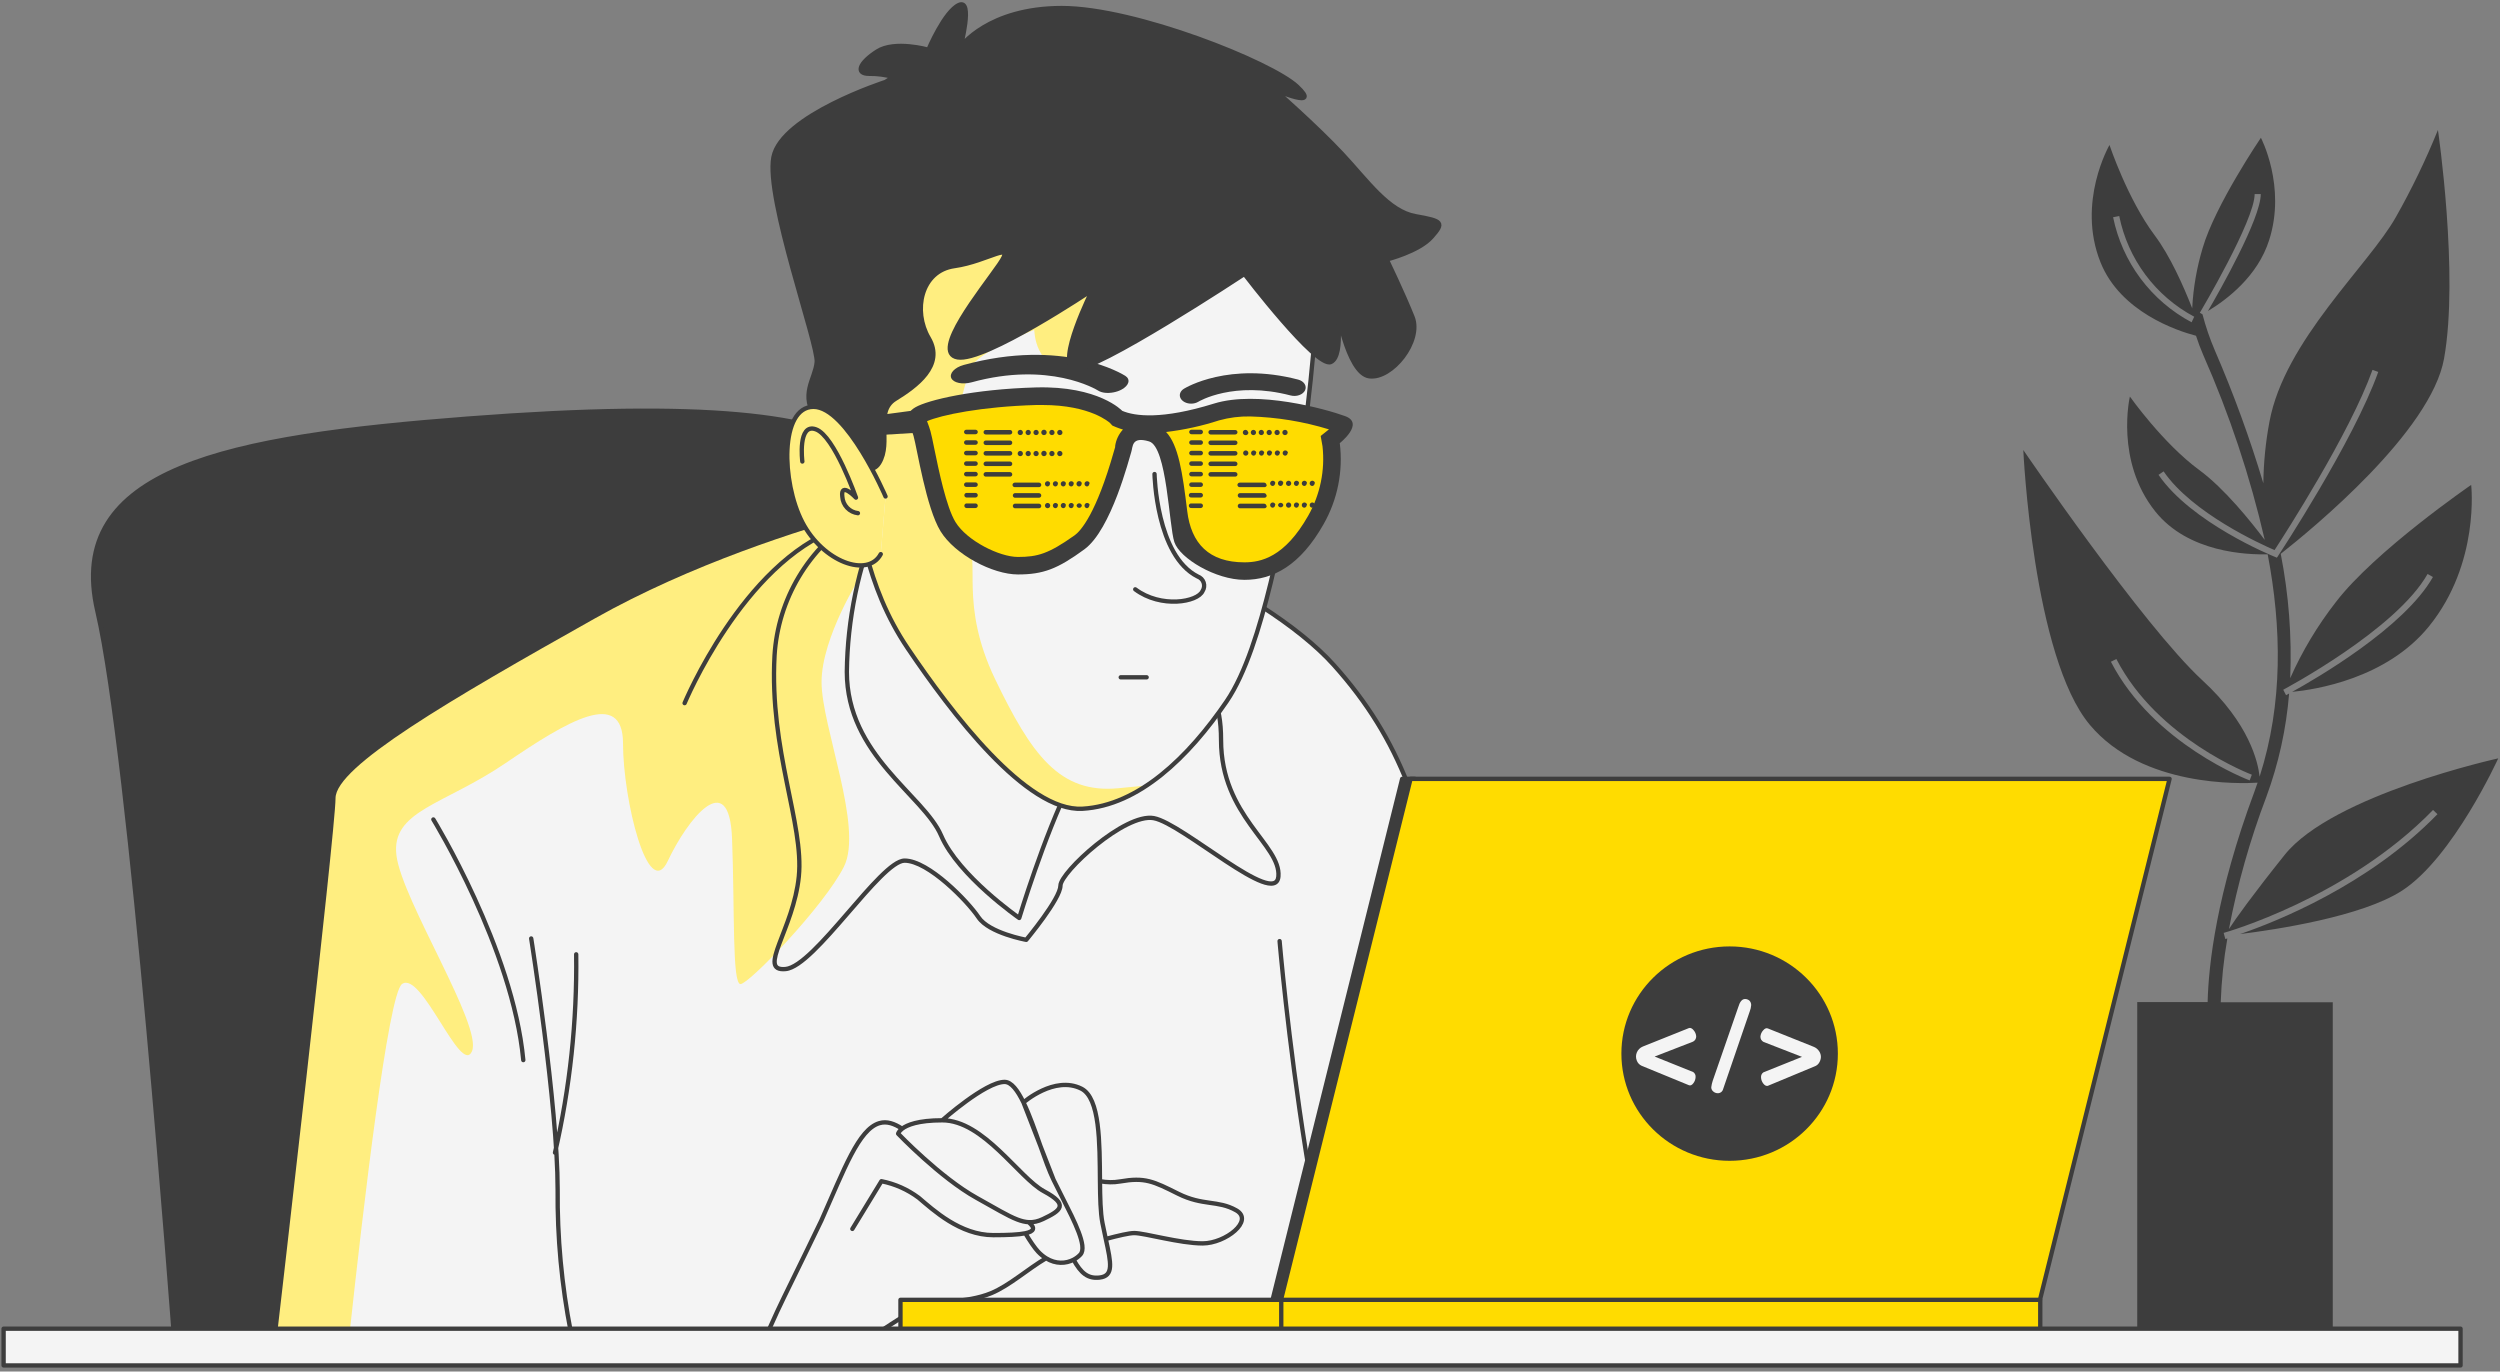 <svg id="code-bro" viewBox="0 0 576 316" fill="none" xmlns="http://www.w3.org/2000/svg" role="img" focusable="false">
<rect x="0" y="0" width="576" height="316" fill="#808080" stroke="none"/>
<title>Two dimensional illustration of a guy programming on a laptop with a flower next to it</title>
<path d="M40.084 308.018C40.084 308.018 30.211 174.021 22.453 140.874C14.695 107.727 52.779 100.675 107.788 96.443C162.798 92.212 188.187 95.738 200.176 103.496C212.165 111.253 217.483 202.837 225.565 235.377C233.647 267.918 239.67 310.134 239.67 310.134L40.084 308.018Z" fill="#3D3D3D" stroke="#3D3D3D" stroke-linecap="round" stroke-linejoin="round"/>
<path d="M526.382 196.969C518.836 206.406 515.098 211.667 513.547 214.051C515.528 203.668 518.411 193.479 522.165 183.598C524.989 175.937 526.754 167.927 527.412 159.789L526.707 160.169L526.058 158.914C526.312 158.773 552.039 145.119 559.318 132.242L560.545 132.947C553.972 144.569 533.661 156.347 528.103 159.408C533.378 158.9 549.853 156.403 559.656 144.287C571.434 129.745 569.36 111.719 569.36 111.719C569.36 111.719 547.159 126.966 538.16 138.744C533.962 144.13 530.438 150.008 527.666 156.248C528.065 146.646 527.331 137.031 525.48 127.601C532.885 121.776 560.122 99.391 563.112 82.606C566.582 63.212 561.701 29.938 561.701 29.938C558.907 36.842 555.665 43.556 551.997 50.038C545.763 61.124 526.354 78.459 522.884 97.162C522.002 101.842 521.53 106.59 521.474 111.352C518.345 100.915 514.606 90.671 510.274 80.674C509.13 77.997 508.187 75.239 507.453 72.422L506.847 72.055C506.974 71.844 519.471 50.771 519.471 44.72H520.881C520.881 50.362 511.346 67.147 508.709 71.661C513.067 69.037 520.176 63.663 522.814 55.313C526.791 42.915 520.91 31.743 520.91 31.743C520.91 31.743 510.373 47.259 507.496 57.132C506.135 61.65 505.325 66.314 505.084 71.026C503.067 65.892 499.978 58.924 496.423 54.199C490.189 45.877 486.028 33.408 486.028 33.408C486.028 33.408 478.411 46.568 483.955 60.433C488.51 71.816 501.473 76.188 505.958 77.359C506.452 78.868 507.002 80.335 507.609 81.746C513.676 95.483 518.428 109.765 521.798 124.399C518.568 120.097 512.475 112.523 506.706 108.291C498.328 102.141 490.725 91.365 490.725 91.365C490.725 91.365 487.255 106.176 496.579 117.84C504.195 127.361 517.736 127.827 522.475 127.714C525.677 144.499 526.044 162.017 520.613 178.943C520.261 175.657 518.286 166.714 507.397 156.714C493.659 144.019 466.168 103.679 466.168 103.679C466.168 103.679 468.354 151.368 481.528 167.039C493.602 181.412 516.396 180.565 520.148 180.326C519.894 181.073 519.64 181.821 519.358 182.568C510.684 205.884 508.85 222.231 508.638 230.878H492.418V306.424H537.469V230.92H511.657C511.826 225.992 512.335 221.081 513.18 216.223L512.715 216.35L512.334 214.939C512.616 214.869 540.84 206.913 560.573 186.616L561.588 187.59C545.664 203.98 524.309 212.414 516.114 215.207C524.267 214.206 544.169 211.201 553.408 205.221C565.199 197.604 575.595 174.726 575.595 174.726C575.595 174.726 537.469 183.104 526.382 196.969ZM504.943 74.256C500.33 71.805 496.317 68.363 493.191 64.179C490.065 59.994 487.903 55.17 486.86 50.052L488.271 49.77C489.258 54.673 491.319 59.298 494.307 63.31C497.294 67.322 501.134 70.622 505.549 72.972L504.943 74.256ZM524.887 128.081L524.591 128.49L524.055 128.264C523.265 127.954 504.83 120.365 497.326 109.406L498.497 108.602C505.056 118.207 520.938 125.401 524.055 126.741C526.439 123.073 541.418 99.828 546.623 85.216L547.949 85.695C542.25 101.69 525.071 127.784 524.887 128.052V128.081ZM518.328 179.804C518.117 179.733 496.141 171.453 486.352 152.468L487.608 151.833C497.143 170.325 518.639 178.407 518.822 178.492L518.328 179.804Z" fill="#3D3D3D"/>
<path d="M367.771 306.474C367.774 306.479 367.776 306.484 367.778 306.489H64.455L64.541 305.745C64.639 304.895 64.783 303.647 64.966 302.057C65.333 298.877 65.857 294.325 66.486 288.84C67.744 277.871 69.42 263.169 71.097 248.24C72.774 233.31 74.451 218.152 75.709 206.269C76.964 194.41 77.807 185.767 77.807 183.909C77.807 183.142 78.155 182.206 78.912 181.091C79.664 179.984 80.788 178.746 82.263 177.385C85.212 174.664 89.507 171.504 94.868 167.968C105.588 160.899 120.499 152.378 137.259 142.932C153.974 133.513 172.37 126.67 186.595 122.181C193.706 119.937 199.771 118.283 204.057 117.19C206.2 116.643 207.898 116.237 209.06 115.967C209.641 115.833 210.088 115.732 210.389 115.665C210.54 115.632 210.654 115.607 210.73 115.59L210.811 115.573C228.058 114.377 248.222 119.381 266.073 126.901C283.94 134.428 299.405 144.438 307.256 153.17C323.002 170.683 328.482 188.287 333.343 215.676C335.787 229.449 344.492 252.35 352.561 271.764C356.6 281.48 360.487 290.339 363.363 296.768C364.802 299.983 365.988 302.591 366.814 304.395C367.228 305.297 367.551 305.998 367.771 306.474Z" fill="#F4F4F4" stroke="#3D3D3D"/>
<path d="M92.625 226.718C97.139 223.502 106.166 247.988 108.733 242.233C111.3 236.478 92.625 207.436 91.342 197.097C90.058 186.758 102.287 185.489 116.477 175.827C130.667 166.165 143.544 158.421 143.544 171.313C143.544 184.205 149.342 207.986 153.855 198.381C158.369 188.775 168.031 176.476 168.665 193.218C169.3 209.961 168.665 226.732 170.612 226.732C172.558 226.732 189.936 208.691 194.449 199.664C198.963 190.637 189.287 167.448 189.287 157.138C189.287 146.827 198.314 132.651 198.314 132.651L198.892 118.053C184.463 122.002 159.271 129.971 137.014 142.511C103.5 161.341 77.307 176.617 77.307 183.909C77.307 191.201 63.893 306.989 63.893 306.989H80.566C83.669 278.314 89.438 229.045 92.625 226.718Z" fill="#FFEE80"/>
<path d="M202.419 119.505C197.736 130.68 195.255 142.653 195.112 154.768C195.112 174.035 212.838 183.205 216.83 192.5C220.822 201.795 234.83 211.5 234.83 211.5C234.83 211.5 240.565 192.554 246.546 180.593C252.526 168.632 252.33 164 252.33 164C252.33 164 231.63 160.085 220.995 143.484C210.36 126.882 202.419 119.505 202.419 119.505Z" stroke="#3D3D3D" stroke-linecap="round" stroke-linejoin="round"/>
<path d="M197.355 119.351L197.317 118.852C197.237 118.858 197.16 118.884 197.091 118.926L197.355 119.351ZM178.454 151.031L177.955 151L177.955 151.003L178.454 151.031ZM236.445 216.534L236.357 217.026C236.534 217.058 236.714 216.992 236.829 216.855L236.445 216.534ZM157.272 161.812C157.166 162.068 157.287 162.36 157.542 162.466C157.797 162.572 158.09 162.451 158.196 162.196L157.272 161.812ZM193.237 122.261C193.496 122.167 193.631 121.881 193.537 121.621C193.444 121.361 193.157 121.227 192.897 121.32L193.237 122.261ZM100.273 188.542C100.129 188.306 99.821 188.233 99.585 188.377C99.35 188.522 99.276 188.83 99.421 189.065L100.273 188.542ZM120.069 244.297C120.095 244.571 120.339 244.774 120.614 244.748C120.889 244.722 121.091 244.479 121.065 244.204L120.069 244.297ZM122.881 216.145C122.837 215.873 122.581 215.687 122.308 215.73C122.036 215.773 121.85 216.029 121.893 216.302L122.881 216.145ZM128.48 274.054L128.98 274.059V274.054H128.48ZM131.036 307.057C131.089 307.328 131.352 307.505 131.623 307.452C131.894 307.399 132.071 307.136 132.018 306.865L131.036 307.057ZM127.386 265.465C127.325 265.734 127.493 266.003 127.762 266.065C128.031 266.127 128.299 265.958 128.361 265.689L127.386 265.465ZM133.254 219.871C133.25 219.594 133.024 219.374 132.747 219.377C132.471 219.381 132.25 219.608 132.254 219.884L133.254 219.871ZM295.319 216.788C295.296 216.513 295.054 216.309 294.779 216.332C294.504 216.354 294.299 216.596 294.322 216.871L295.319 216.788ZM307.122 305.88C307.171 306.151 307.432 306.331 307.703 306.282C307.975 306.233 308.155 305.972 308.106 305.701L307.122 305.88ZM197.091 118.926C191.57 122.353 186.95 127.054 183.621 132.635L184.48 133.147C187.727 127.704 192.233 123.118 197.619 119.776L197.091 118.926ZM183.621 132.635C180.291 138.216 178.348 144.514 177.955 151L178.953 151.061C179.337 144.734 181.232 138.591 184.48 133.147L183.621 132.635ZM177.955 151.003C177.345 162.036 179.058 171.772 180.762 180.244C182.473 188.752 184.15 195.899 183.553 201.89L184.548 201.989C185.164 195.808 183.436 188.467 181.742 180.047C180.042 171.59 178.351 161.958 178.954 151.058L177.955 151.003ZM183.553 201.89C182.954 207.894 180.552 213.301 179.091 217.226C178.728 218.202 178.42 219.094 178.219 219.877C178.02 220.652 177.913 221.365 177.986 221.968C178.062 222.596 178.339 223.134 178.913 223.462C179.451 223.769 180.174 223.846 181.05 223.764L180.957 222.769C180.158 222.843 179.682 222.75 179.409 222.593C179.172 222.458 179.026 222.239 178.979 221.848C178.928 221.432 178.998 220.863 179.188 220.125C179.375 219.395 179.667 218.543 180.028 217.575C181.462 213.725 183.933 208.158 184.548 201.989L183.553 201.89ZM181.05 223.764C182.013 223.675 183.069 223.17 184.161 222.429C185.263 221.68 186.452 220.656 187.69 219.461C190.165 217.072 192.884 213.951 195.547 210.871C198.218 207.781 200.831 204.734 203.119 202.457C204.263 201.318 205.311 200.387 206.231 199.744C207.17 199.088 207.9 198.787 208.424 198.787V197.787C207.576 197.787 206.63 198.246 205.658 198.925C204.669 199.616 203.574 200.593 202.414 201.748C200.093 204.058 197.451 207.139 194.79 210.217C192.121 213.304 189.432 216.389 186.996 218.742C185.777 219.918 184.634 220.899 183.599 221.601C182.554 222.311 181.668 222.703 180.957 222.769L181.05 223.764ZM208.424 198.787C209.667 198.787 211.174 199.325 212.809 200.248C214.433 201.166 216.133 202.433 217.75 203.824C220.99 206.611 223.839 209.842 225.028 211.621L225.859 211.066C224.608 209.192 221.691 205.895 218.402 203.066C216.755 201.649 215.001 200.338 213.3 199.378C211.611 198.424 209.923 197.787 208.424 197.787V198.787ZM225.028 211.621C225.699 212.626 226.766 213.454 227.943 214.129C229.126 214.808 230.457 215.355 231.697 215.782C232.939 216.209 234.101 216.519 234.953 216.723C235.379 216.825 235.728 216.901 235.972 216.951C236.094 216.976 236.189 216.995 236.254 217.007C236.287 217.013 236.312 217.018 236.329 217.021C236.338 217.023 236.345 217.024 236.349 217.025C236.352 217.025 236.353 217.026 236.355 217.026C236.355 217.026 236.356 217.026 236.356 217.026C236.356 217.026 236.357 217.026 236.357 217.026C236.357 217.026 236.357 217.026 236.445 216.534C236.534 216.042 236.534 216.042 236.534 216.042C236.534 216.042 236.534 216.042 236.534 216.042C236.533 216.042 236.533 216.042 236.533 216.042C236.532 216.042 236.531 216.042 236.529 216.041C236.525 216.041 236.52 216.039 236.512 216.038C236.497 216.035 236.473 216.031 236.443 216.025C236.382 216.013 236.291 215.995 236.173 215.971C235.939 215.923 235.6 215.85 235.186 215.751C234.356 215.552 233.225 215.25 232.022 214.836C230.817 214.421 229.55 213.899 228.441 213.262C227.326 212.622 226.408 211.888 225.859 211.066L225.028 211.621ZM236.445 216.534C236.829 216.855 236.829 216.854 236.829 216.854C236.829 216.854 236.83 216.854 236.83 216.854C236.83 216.854 236.83 216.853 236.831 216.853C236.832 216.851 236.833 216.85 236.835 216.847C236.839 216.842 236.845 216.835 236.853 216.826C236.868 216.808 236.89 216.781 236.919 216.746C236.978 216.675 237.063 216.571 237.172 216.438C237.388 216.172 237.698 215.789 238.069 215.32C238.811 214.383 239.802 213.1 240.794 211.72C241.784 210.342 242.782 208.858 243.534 207.52C243.91 206.852 244.23 206.211 244.457 205.631C244.68 205.061 244.83 204.511 244.83 204.037H243.83C243.83 204.325 243.733 204.737 243.526 205.266C243.322 205.787 243.025 206.384 242.662 207.03C241.936 208.321 240.963 209.771 239.982 211.136C239.002 212.5 238.021 213.77 237.285 214.7C236.917 215.164 236.611 215.543 236.397 215.806C236.289 215.938 236.205 216.04 236.148 216.109C236.12 216.144 236.098 216.17 236.083 216.188C236.076 216.196 236.07 216.203 236.067 216.207C236.065 216.21 236.063 216.211 236.063 216.212C236.062 216.213 236.062 216.213 236.062 216.214C236.062 216.214 236.061 216.214 236.061 216.214C236.061 216.214 236.061 216.214 236.445 216.534ZM244.83 204.037C244.83 203.939 244.862 203.776 244.96 203.538C245.056 203.305 245.204 203.028 245.403 202.711C245.802 202.077 246.389 201.319 247.126 200.482C248.599 198.811 250.64 196.869 252.892 195.055C255.145 193.241 257.593 191.569 259.879 190.429C262.188 189.278 264.24 188.716 265.74 188.992L265.92 188.008C264.084 187.671 261.78 188.364 259.433 189.534C257.062 190.716 254.553 192.434 252.265 194.277C249.975 196.12 247.892 198.101 246.376 199.821C245.619 200.68 244.995 201.483 244.557 202.178C244.338 202.525 244.16 202.854 244.036 203.157C243.914 203.453 243.83 203.754 243.83 204.037H244.83ZM265.74 188.992C266.498 189.131 267.508 189.542 268.723 190.174C269.929 190.801 271.302 191.627 272.775 192.569C275.734 194.46 279.024 196.766 282.181 198.843C285.309 200.9 288.298 202.726 290.559 203.569C291.674 203.985 292.712 204.203 293.527 204C293.954 203.893 294.324 203.67 294.594 203.307C294.858 202.952 294.998 202.501 295.042 201.982L294.046 201.897C294.012 202.293 293.912 202.548 293.791 202.71C293.676 202.865 293.516 202.972 293.285 203.029C292.783 203.154 291.993 203.037 290.909 202.632C288.77 201.834 285.87 200.072 282.731 198.008C279.622 195.963 276.266 193.613 273.313 191.726C271.83 190.778 270.429 189.934 269.185 189.287C267.949 188.644 266.83 188.176 265.92 188.008L265.74 188.992ZM295.042 201.982C295.211 199.985 294.39 198.089 293.164 196.147C291.947 194.221 290.238 192.116 288.577 189.786C285.223 185.08 281.83 179.152 281.83 170.5H280.83C280.83 179.451 284.354 185.583 287.763 190.366C289.483 192.78 291.116 194.777 292.318 196.681C293.511 198.57 294.187 200.234 294.046 201.897L295.042 201.982ZM281.83 170.5C281.83 166.058 281.215 162.948 280.063 160.591C278.906 158.223 277.23 156.662 275.202 155.283C271.133 152.515 265.767 150.503 259.691 144.154L258.969 144.846C265.136 151.29 270.77 153.477 274.64 156.11C276.582 157.431 278.11 158.871 279.165 161.03C280.225 163.199 280.83 166.14 280.83 170.5H281.83ZM259.691 144.154C253.489 137.673 241.023 131.118 228.608 126.307C222.388 123.897 216.157 121.917 210.695 120.597C205.245 119.28 200.516 118.61 197.317 118.852L197.393 119.849C200.429 119.619 205.033 120.257 210.46 121.569C215.873 122.877 222.061 124.843 228.246 127.24C240.641 132.042 252.928 138.534 258.969 144.846L259.691 144.154ZM157.734 162.004C158.196 162.196 158.196 162.196 158.196 162.196C158.196 162.195 158.196 162.195 158.196 162.195C158.197 162.194 158.197 162.192 158.198 162.191C158.199 162.187 158.202 162.182 158.205 162.174C158.211 162.159 158.221 162.136 158.233 162.106C158.259 162.046 158.297 161.956 158.349 161.838C158.451 161.603 158.604 161.254 158.808 160.808C159.214 159.915 159.82 158.629 160.616 157.06C162.209 153.921 164.559 149.655 167.591 145.144C173.667 136.101 182.426 126.161 193.237 122.261L192.897 121.32C181.775 125.333 172.867 135.5 166.761 144.586C163.701 149.139 161.33 153.442 159.725 156.607C158.922 158.19 158.309 159.489 157.898 160.394C157.692 160.846 157.536 161.199 157.431 161.44C157.379 161.561 157.339 161.653 157.313 161.716C157.3 161.747 157.289 161.771 157.283 161.787C157.279 161.795 157.277 161.801 157.275 161.806C157.274 161.808 157.273 161.809 157.273 161.811C157.273 161.811 157.273 161.812 157.272 161.812C157.272 161.812 157.272 161.812 157.734 162.004ZM99.847 188.803C99.421 189.065 99.421 189.065 99.421 189.065C99.421 189.065 99.421 189.066 99.422 189.066C99.422 189.067 99.423 189.068 99.424 189.07C99.426 189.073 99.429 189.079 99.434 189.086C99.442 189.1 99.455 189.121 99.472 189.149C99.507 189.206 99.558 189.29 99.625 189.402C99.759 189.625 99.956 189.957 100.208 190.389C100.712 191.252 101.435 192.514 102.311 194.109C104.063 197.3 106.424 201.822 108.859 207.14C113.733 217.787 118.885 231.588 120.069 244.297L121.065 244.204C119.865 231.326 114.657 217.403 109.768 206.724C107.321 201.379 104.948 196.836 103.188 193.628C102.307 192.024 101.579 190.754 101.071 189.884C100.817 189.449 100.618 189.114 100.482 188.888C100.414 188.775 100.362 188.688 100.327 188.63C100.31 188.601 100.296 188.579 100.287 188.565C100.283 188.557 100.279 188.552 100.277 188.548C100.276 188.546 100.275 188.544 100.274 188.543C100.274 188.543 100.274 188.542 100.273 188.542C100.273 188.542 100.273 188.542 99.847 188.803ZM122.387 216.224C121.893 216.302 121.893 216.302 121.893 216.303C121.893 216.303 121.893 216.303 121.893 216.304C121.893 216.305 121.894 216.307 121.894 216.309C121.895 216.314 121.896 216.321 121.897 216.33C121.9 216.348 121.905 216.376 121.91 216.412C121.922 216.485 121.939 216.594 121.961 216.737C122.006 217.022 122.071 217.444 122.154 217.987C122.321 219.074 122.559 220.649 122.844 222.599C123.415 226.5 124.176 231.903 124.937 237.913C126.461 249.942 127.98 264.371 127.98 274.054H128.98C128.98 264.301 127.453 249.815 125.93 237.787C125.167 231.769 124.405 226.36 123.834 222.454C123.548 220.501 123.31 218.925 123.143 217.836C123.06 217.291 122.994 216.869 122.949 216.583C122.927 216.439 122.91 216.33 122.898 216.257C122.892 216.22 122.888 216.192 122.885 216.174C122.884 216.164 122.883 216.157 122.882 216.153C122.881 216.15 122.881 216.148 122.881 216.147C122.881 216.147 122.881 216.146 122.881 216.146C122.881 216.146 122.881 216.145 122.387 216.224ZM127.98 274.05C127.883 285.127 128.907 296.186 131.036 307.057L132.018 306.865C129.902 296.06 128.884 285.069 128.98 274.059L127.98 274.05ZM128.361 265.689C131.814 250.666 133.457 235.284 133.254 219.871L132.254 219.884C132.456 235.217 130.822 250.52 127.386 265.465L128.361 265.689ZM294.821 216.83C294.322 216.871 294.322 216.872 294.322 216.872C294.322 216.872 294.322 216.872 294.323 216.872C294.323 216.873 294.323 216.874 294.323 216.876C294.323 216.878 294.323 216.882 294.324 216.888C294.325 216.899 294.326 216.915 294.328 216.936C294.331 216.978 294.337 217.042 294.344 217.126C294.359 217.294 294.381 217.543 294.41 217.87C294.468 218.523 294.557 219.486 294.676 220.726C294.915 223.204 295.277 226.788 295.773 231.209C296.765 240.051 298.289 252.246 300.42 265.655L301.408 265.498C299.279 252.108 297.757 239.929 296.767 231.098C296.272 226.682 295.91 223.104 295.671 220.63C295.552 219.393 295.464 218.432 295.406 217.781C295.377 217.455 295.355 217.207 295.34 217.04C295.333 216.956 295.328 216.893 295.324 216.851C295.322 216.83 295.321 216.814 295.32 216.804C295.32 216.799 295.319 216.795 295.319 216.792C295.319 216.791 295.319 216.79 295.319 216.789C295.319 216.789 295.319 216.789 295.319 216.788C295.319 216.788 295.319 216.788 294.821 216.83ZM300.42 265.655C302.55 279.057 304.226 289.112 305.368 295.817C305.94 299.17 306.378 301.685 306.674 303.362C306.821 304.201 306.933 304.83 307.009 305.249C307.046 305.459 307.074 305.617 307.093 305.722C307.103 305.774 307.11 305.814 307.115 305.84C307.117 305.853 307.119 305.863 307.12 305.87C307.121 305.873 307.121 305.875 307.122 305.877C307.122 305.878 307.122 305.878 307.122 305.879C307.122 305.879 307.122 305.879 307.122 305.879C307.122 305.879 307.122 305.88 307.614 305.79C308.106 305.701 308.106 305.701 308.106 305.7C308.106 305.7 308.106 305.7 308.106 305.7C308.106 305.7 308.106 305.699 308.105 305.698C308.105 305.697 308.105 305.694 308.104 305.691C308.103 305.684 308.101 305.675 308.099 305.662C308.094 305.636 308.087 305.596 308.078 305.544C308.059 305.439 308.03 305.283 307.993 305.073C307.918 304.655 307.806 304.026 307.659 303.189C307.363 301.513 306.925 299 306.354 295.649C305.212 288.948 303.537 278.896 301.408 265.498L300.42 265.655Z" fill="#3D3D3D"/>
<path d="M249.134 250.823C242.956 247.734 235.81 254 235.81 254C237.181 256.82 238.472 260.526 239.712 264.039L242.745 271.84C245.367 277.261 248.951 283.47 249.363 286.924C249.474 287.855 249.354 288.587 248.923 289.048C248.489 289.512 247.957 289.919 247.355 290.236C249.058 293.328 250.64 294.657 253.338 294.351C256.627 293.978 255.99 291.048 254.794 285.545L254.774 285.454C254.529 284.328 254.262 283.095 254.001 281.755C253.535 279.37 253.467 275.911 253.433 272.155C253.353 263.383 253.46 252.986 249.134 250.823Z" fill="#F4F4F4"/>
<path d="M261.335 284.097C263.733 284.097 271.843 286.481 277.091 286.481C282.338 286.481 289.037 281.234 284.806 278.85C280.574 276.466 277.161 277.891 271.434 275.027C265.708 272.164 263.79 271.205 258.063 272.206C256.516 272.477 255.039 272.427 253.433 272.155C253.467 275.911 253.535 279.37 254.001 281.755C254.262 283.095 254.529 284.328 254.774 285.454C257.669 284.686 260.147 284.097 261.335 284.097Z" fill="#F4F4F4"/>
<path d="M231.461 249.272C227.046 249.272 217.102 258.116 217.102 258.116C226.609 258.116 234.776 271.374 240.516 274.463C246.257 277.552 244.494 278.878 240.305 280.867C239.152 281.414 238.116 281.644 237.043 281.593C237.029 281.593 237.014 281.592 237 281.591C238.621 282.949 238.25 283.726 236.234 284.145C237.361 286.013 238.384 287.531 239.19 288.385C239.786 289.016 240.399 289.515 241.016 289.898C243.285 291.306 245.615 291.15 247.355 290.236C247.957 289.919 248.489 289.512 248.923 289.048C249.354 288.587 249.474 287.855 249.363 286.924C248.951 283.47 245.367 277.261 242.745 271.84C241.758 269.8 240.753 266.987 239.712 264.039L235.81 254C234.449 251.2 233.009 249.272 231.461 249.272Z" fill="#F4F4F4"/>
<path d="M240.516 274.463C234.776 271.374 226.609 258.116 217.102 258.116C211.523 258.116 208.989 259.18 207.848 260.058C207.045 260.677 206.932 261.204 206.932 261.204C206.932 261.204 216.665 271.374 225.057 276.014C229.346 278.386 232.139 280.12 234.405 280.984C235.337 281.339 236.179 281.547 237 281.591L237.043 281.593C238.116 281.644 239.152 281.414 240.305 280.867C244.494 278.878 246.257 277.552 240.516 274.463Z" fill="#F4F4F4"/>
<path d="M189.23 281.234C189.23 281.234 182.531 295.085 180.626 298.907C178.722 302.73 175.845 309.415 175.845 309.415H198.765C198.765 309.415 211.657 300.811 213.096 300.332C214.535 299.852 222.645 300.332 228.372 297.948C232.583 296.195 236.801 292.368 241.016 289.898C240.399 289.515 239.786 289.016 239.19 288.385C238.384 287.531 237.361 286.013 236.234 284.145C238.25 283.726 238.621 282.949 237 281.591C236.179 281.547 235.337 281.339 234.405 280.984C232.139 280.12 229.346 278.386 225.057 276.014C216.665 271.374 206.932 261.204 206.932 261.204C206.932 261.204 207.045 260.677 207.848 260.058C206.053 258.87 204.327 258.263 202.602 258.778C197.834 260.203 194.534 269.287 189.23 281.234Z" fill="#F4F4F4"/>
<path d="M235.81 254C235.81 254 242.956 247.734 249.134 250.823C253.46 252.986 253.353 263.383 253.433 272.155M235.81 254C237.181 256.82 238.472 260.526 239.712 264.039M235.81 254L239.712 264.039M235.81 254C234.449 251.2 233.009 249.272 231.461 249.272M217.102 258.116C217.102 258.116 227.046 249.272 231.461 249.272M217.102 258.116C226.609 258.116 234.776 271.374 240.516 274.463C246.257 277.552 244.494 278.878 240.305 280.867C239.152 281.414 238.116 281.644 237.043 281.593M217.102 258.116C211.523 258.116 208.989 259.18 207.848 260.058M231.461 249.272C234.567 249.272 237.241 257.038 239.712 264.039M242.745 271.84C245.367 277.261 248.951 283.47 249.363 286.924C249.474 287.855 249.354 288.587 248.923 289.048C248.489 289.512 247.957 289.919 247.355 290.236M242.745 271.84L239.712 264.039M242.745 271.84C241.758 269.8 240.753 266.987 239.712 264.039M196.382 283.138L203.081 272.15C206.195 272.764 209.131 274.07 211.671 275.972C215.014 278.793 221.22 284.576 228.865 284.576C232.182 284.576 234.69 284.466 236.234 284.145M237 281.591C238.621 282.949 238.25 283.726 236.234 284.145M237 281.591C236.179 281.547 235.337 281.339 234.405 280.984M237 281.591C237.014 281.592 237.029 281.593 237.043 281.593M237 281.591L237.043 281.593M207.848 260.058C206.053 258.87 204.327 258.263 202.602 258.778C197.834 260.203 194.534 269.287 189.23 281.234C189.23 281.234 182.531 295.085 180.626 298.907C178.722 302.73 175.845 309.415 175.845 309.415H198.765C198.765 309.415 211.657 300.811 213.096 300.332C214.535 299.852 222.645 300.332 228.372 297.948C232.583 296.195 236.801 292.368 241.016 289.898M207.848 260.058C207.045 260.677 206.932 261.204 206.932 261.204C206.932 261.204 216.665 271.374 225.057 276.014C229.346 278.386 232.139 280.12 234.405 280.984M236.234 284.145C237.361 286.013 238.384 287.531 239.19 288.385C239.786 289.016 240.399 289.515 241.016 289.898M234.405 280.984C235.353 281.345 236.209 281.554 237.043 281.593M253.433 272.155C253.467 275.911 253.535 279.37 254.001 281.755C254.262 283.095 254.529 284.328 254.774 285.454M253.433 272.155C255.039 272.427 256.516 272.477 258.063 272.206C263.79 271.205 265.708 272.164 271.434 275.027C277.161 277.891 280.574 276.466 284.806 278.85C289.037 281.234 282.338 286.481 277.091 286.481C271.843 286.481 263.733 284.097 261.335 284.097C260.147 284.097 257.669 284.686 254.774 285.454M247.355 290.236C249.058 293.328 250.64 294.657 253.338 294.351C256.627 293.978 255.99 291.048 254.794 285.545M247.355 290.236C245.615 291.15 243.285 291.306 241.016 289.898M254.774 285.454L254.794 285.545M254.774 285.454C254.781 285.484 254.787 285.515 254.794 285.545" stroke="#3D3D3D" stroke-linecap="round" stroke-linejoin="round"/>
<path d="M303.269 72.705C303.269 72.705 301.422 99.998 298.474 109.589C295.526 119.181 291.421 148.703 282.606 161.609C273.79 174.515 262.323 185.587 249.402 186.335C236.482 187.082 219.161 164.19 209.189 149.436C199.217 134.682 198.131 119.928 194.802 105.541C191.473 91.154 190.754 74.51 195.916 61.632C201.079 48.755 226.947 32.858 248.669 34.706C270.391 36.554 297.726 47.993 303.269 56.47C304.848 58.883 305.689 61.704 305.689 64.587C305.689 67.471 304.848 70.292 303.269 72.705Z" fill="#F4F4F4"/>
<path d="M195.945 61.633C190.782 74.553 191.516 91.154 194.83 105.542C198.145 119.929 199.259 134.682 209.217 149.436C219.176 164.19 236.525 187.068 249.431 186.335C254.742 185.89 259.839 184.04 264.199 180.975L257.64 181.61C244.099 182.893 237.653 173.88 229.275 156.475C220.896 139.069 226.059 128.772 222.829 125.542C219.599 122.312 219.613 99.124 219.613 99.124C219.613 99.124 222.194 88.813 223.478 85.019C224.761 81.225 238.302 75.992 238.302 75.992C238.302 75.992 238.302 85.653 247.583 84.948C256.864 84.243 263.437 74.059 263.437 74.059L262.139 36.921C257.713 35.901 253.222 35.185 248.697 34.777C226.976 32.858 201.079 48.727 195.945 61.633Z" fill="#FFEE80"/>
<path d="M303.269 72.705C303.269 72.705 301.422 99.998 298.474 109.589C295.526 119.181 291.421 148.703 282.606 161.609C273.79 174.515 262.323 185.587 249.402 186.335C236.482 187.082 219.161 164.19 209.189 149.436C199.217 134.682 198.131 119.928 194.802 105.541C191.473 91.154 190.754 74.51 195.916 61.632C201.079 48.755 226.947 32.858 248.669 34.706C270.391 36.554 297.726 47.993 303.269 56.47C304.848 58.883 305.689 61.704 305.689 64.587C305.689 67.471 304.848 70.292 303.269 72.705V72.705Z" stroke="#3D3D3D" stroke-linecap="round" stroke-linejoin="round"/>
<path d="M266.004 109.223C266.004 109.223 266.371 128.039 275.962 132.834C276.279 132.95 276.566 133.135 276.802 133.377C277.037 133.618 277.215 133.91 277.322 134.23C277.429 134.55 277.463 134.89 277.42 135.225C277.378 135.559 277.26 135.88 277.076 136.163C275.962 138.744 267.485 140.211 261.561 135.782" stroke="#3D3D3D" stroke-linecap="round" stroke-linejoin="round"/>
<path d="M274.431 93C273.895 93 273.371 92.876 272.933 92.646C272.494 92.415 272.162 92.09 271.982 91.714C271.801 91.338 271.781 90.929 271.925 90.544C272.068 90.159 272.368 89.817 272.783 89.563C273.199 89.305 283.196 83.31 299.093 87.457C299.744 87.629 300.278 87.986 300.575 88.45C300.873 88.914 300.911 89.447 300.681 89.932C300.451 90.416 299.972 90.813 299.348 91.035C298.725 91.257 298.009 91.285 297.358 91.114C284.22 87.677 276.167 92.509 276.098 92.561C275.628 92.847 275.039 93.003 274.431 93Z" fill="#3D3D3D"/>
<path d="M256.574 90.399C255.902 90.533 255.222 90.567 254.601 90.499C253.981 90.43 253.444 90.26 253.043 90.007C252.559 89.707 241.718 83.175 223.858 88.086C222.864 88.358 221.814 88.411 220.936 88.231C220.059 88.052 219.427 87.655 219.18 87.128C218.94 86.599 219.099 85.985 219.625 85.419C220.151 84.852 221 84.378 221.991 84.098C244.998 77.776 258.684 86.221 259.261 86.59C259.867 86.974 260.121 87.521 259.967 88.112C259.813 88.704 259.264 89.29 258.44 89.743C257.893 90.043 257.249 90.269 256.574 90.399Z" fill="#3D3D3D"/>
<path d="M258.218 156.052H264.185" stroke="#3D3D3D" stroke-linecap="round" stroke-linejoin="round"/>
<path d="M204.027 18.88C204.027 18.88 180.048 26.638 178.2 36.23C176.353 45.821 188.539 79.391 188.173 83.439C187.806 87.487 184.111 90.83 188.173 96.726C192.235 102.622 199.598 111.48 202.56 106.684C205.522 101.888 201.446 94.878 206.241 91.93C211.037 88.982 217.68 84.187 213.985 77.91C210.289 71.633 212.151 62.394 219.895 61.308C227.639 60.222 234.282 55.046 230.22 60.942C226.158 66.838 214.366 81.239 220.628 82.339C226.891 83.439 251.659 66.823 251.659 66.823C251.659 66.823 243.196 83.749 247.597 84.892C251.998 86.034 286.71 63.128 286.71 63.128C286.71 63.128 303.312 84.892 306.627 83.411C309.941 81.93 307.741 69.771 307.741 69.771C307.741 69.771 310.322 86.006 315.484 86.697C320.647 87.388 327.657 78.573 325.443 73.044C323.228 67.514 319.504 59.785 319.504 59.785C319.504 59.785 326.881 57.937 329.829 54.608C332.777 51.28 332.41 50.927 326.134 49.813C319.857 48.698 315.075 41.702 309.208 35.426C303.34 29.149 293.692 20.672 293.692 20.672C293.692 20.672 304.751 25.468 298.855 19.938C292.959 14.409 261.589 1.856 244.621 1.856C227.653 1.856 221.334 10.728 221.334 10.728C221.334 10.728 224.282 -0.345 220.953 1.136C217.624 2.617 213.9 11.461 213.9 11.461C213.9 11.461 206.157 9.247 202.108 11.842C198.06 14.437 196.932 17.005 200.261 17.005C202.13 16.98 203.992 17.227 205.79 17.738L204.027 18.88Z" fill="#3D3D3D"/>
<path d="M204.027 18.88C204.027 18.88 180.048 26.638 178.2 36.23C176.353 45.821 188.539 79.391 188.173 83.439C187.806 87.487 184.111 90.83 188.173 96.726C192.235 102.622 199.598 111.48 202.56 106.684C205.522 101.888 201.446 94.878 206.241 91.93C211.037 88.982 217.68 84.187 213.985 77.91C210.289 71.633 212.151 62.394 219.895 61.308C227.639 60.222 234.282 55.046 230.22 60.942C226.158 66.838 214.366 81.239 220.628 82.339C226.891 83.439 251.659 66.823 251.659 66.823C251.659 66.823 243.196 83.749 247.597 84.892C251.998 86.034 286.71 63.128 286.71 63.128C286.71 63.128 303.312 84.892 306.627 83.411C309.941 81.93 307.741 69.771 307.741 69.771C307.741 69.771 310.322 86.006 315.485 86.697C320.647 87.388 327.657 78.573 325.443 73.044C323.228 67.514 319.504 59.785 319.504 59.785C319.504 59.785 326.881 57.937 329.829 54.608C332.777 51.28 332.41 50.927 326.134 49.813C319.857 48.698 315.075 41.702 309.208 35.426C303.34 29.149 293.692 20.672 293.692 20.672C293.692 20.672 304.751 25.468 298.855 19.938C292.959 14.409 261.589 1.856 244.621 1.856C227.653 1.856 221.334 10.728 221.334 10.728C221.334 10.728 224.282 -0.345 220.953 1.136C217.624 2.617 213.9 11.461 213.9 11.461C213.9 11.461 206.157 9.247 202.108 11.842C198.06 14.437 196.932 17.005 200.261 17.005C202.13 16.98 203.992 17.227 205.79 17.738L204.027 18.88Z" stroke="#3D3D3D" stroke-linecap="round" stroke-linejoin="round"/>
<path d="M258.557 94.652C258.557 94.652 253.169 88.855 238.669 89.264C224.169 89.673 213.802 92.169 210.91 93.834C208.018 95.498 209.669 97.558 210.487 100.463C211.305 103.369 213.392 117.022 216.707 122.411C220.022 127.799 228.725 132.355 234.522 132.355C240.319 132.355 243.634 131.113 249.854 126.557C256.074 122.002 260.207 105.4 260.63 104.187C261.053 102.974 260.63 100.463 264.763 101.704C268.896 102.946 269.319 121.169 270.574 124.907C271.83 128.645 280.095 133.596 286.724 133.596C293.354 133.596 299.574 130.281 304.962 120.76C308.18 115.103 309.486 108.558 308.686 102.099C308.686 102.099 314.483 97.543 309.927 95.879C305.371 94.215 289.701 89.87 279.686 92.988C267.669 96.725 261.448 95.893 258.557 94.652Z" fill="#3D3D3D"/>
<path d="M212.983 94.244L185.211 97.967V101.282L212.56 99.632C212.56 99.632 210.049 95.485 212.983 94.244Z" fill="#3D3D3D"/>
<path d="M286.71 129.562C278.586 129.562 274.439 125.246 273.536 117.756C272.45 108.785 271.491 102.537 268.67 99.532C272.819 99.04 276.91 98.142 280.885 96.852C283.212 96.207 285.621 95.903 288.036 95.95C294.193 96.12 300.3 97.121 306.189 98.926L304.285 100.449L304.708 102.833C305.316 108.357 304.172 113.934 301.436 118.772C295.977 128.448 290.448 129.562 286.71 129.562ZM234.522 128.321C230.29 128.321 222.8 124.611 220.149 120.295C218.019 116.853 216.241 108.136 215.282 103.468C214.902 101.578 214.619 100.209 214.38 99.349C214.14 98.489 213.942 98.009 213.717 97.388L213.59 97.036C216.848 95.625 226.073 93.679 238.781 93.312H240.192C251.321 93.312 255.609 97.374 255.707 97.417L256.286 98.051L257.075 98.39C257.616 98.61 258.166 98.803 258.726 98.968C257.763 100.014 257.138 101.327 256.934 102.734V103.002C256.934 103.073 256.807 103.411 256.666 103.919C252.548 118.461 248.979 122.326 247.625 123.313C241.602 127.587 239.092 128.321 234.522 128.321Z" fill="#FFDC00"/>
<path d="M224.761 100.054H222.631C222.494 100.05 222.363 99.994 222.266 99.897C222.169 99.8 222.113 99.669 222.109 99.532C222.109 99.394 222.164 99.261 222.262 99.163C222.36 99.065 222.493 99.01 222.631 99.01H224.761C224.83 99.01 224.897 99.024 224.961 99.05C225.024 99.076 225.082 99.115 225.13 99.163C225.178 99.212 225.217 99.269 225.243 99.332C225.269 99.396 225.283 99.464 225.283 99.532C225.279 99.669 225.223 99.8 225.126 99.897C225.029 99.994 224.898 100.05 224.761 100.054ZM225.283 101.958C225.283 101.89 225.269 101.822 225.243 101.758C225.217 101.695 225.178 101.638 225.13 101.589C225.082 101.541 225.024 101.502 224.961 101.476C224.897 101.45 224.83 101.436 224.761 101.436H222.631C222.493 101.436 222.36 101.491 222.262 101.589C222.164 101.687 222.109 101.82 222.109 101.958C222.113 102.095 222.169 102.226 222.266 102.323C222.363 102.42 222.494 102.477 222.631 102.48H224.761C224.898 102.477 225.029 102.42 225.126 102.323C225.223 102.226 225.279 102.095 225.283 101.958ZM225.283 104.384C225.279 104.247 225.223 104.116 225.126 104.019C225.029 103.922 224.898 103.866 224.761 103.862H222.631C222.494 103.866 222.363 103.922 222.266 104.019C222.169 104.116 222.113 104.247 222.109 104.384C222.109 104.523 222.164 104.655 222.262 104.753C222.36 104.851 222.493 104.906 222.631 104.906H224.761C224.83 104.906 224.897 104.893 224.961 104.866C225.024 104.84 225.082 104.802 225.13 104.753C225.178 104.705 225.217 104.647 225.243 104.584C225.269 104.521 225.283 104.453 225.283 104.384ZM225.283 106.81C225.279 106.673 225.223 106.542 225.126 106.445C225.029 106.348 224.898 106.292 224.761 106.288H222.631C222.494 106.292 222.363 106.348 222.266 106.445C222.169 106.542 222.113 106.673 222.109 106.81C222.109 106.949 222.164 107.081 222.262 107.179C222.36 107.277 222.493 107.332 222.631 107.332H224.761C224.83 107.332 224.897 107.319 224.961 107.292C225.024 107.266 225.082 107.228 225.13 107.179C225.178 107.131 225.217 107.073 225.243 107.01C225.269 106.947 225.283 106.879 225.283 106.81ZM225.283 109.236C225.279 109.099 225.223 108.968 225.126 108.871C225.029 108.774 224.898 108.718 224.761 108.715H222.631C222.494 108.718 222.363 108.774 222.266 108.871C222.169 108.968 222.113 109.099 222.109 109.236C222.109 109.375 222.164 109.508 222.262 109.605C222.36 109.703 222.493 109.758 222.631 109.758H224.761C224.83 109.758 224.897 109.745 224.961 109.719C225.024 109.692 225.082 109.654 225.13 109.605C225.178 109.557 225.217 109.499 225.243 109.436C225.269 109.373 225.283 109.305 225.283 109.236ZM225.283 111.662C225.279 111.525 225.223 111.394 225.126 111.297C225.029 111.2 224.898 111.144 224.761 111.141H222.631C222.494 111.144 222.363 111.2 222.266 111.297C222.169 111.394 222.113 111.525 222.109 111.662C222.109 111.801 222.164 111.934 222.262 112.031C222.36 112.129 222.493 112.184 222.631 112.184H224.761C224.83 112.184 224.897 112.171 224.961 112.145C225.024 112.118 225.082 112.08 225.13 112.031C225.178 111.983 225.217 111.925 225.243 111.862C225.269 111.799 225.283 111.731 225.283 111.662ZM225.283 114.089C225.279 113.951 225.223 113.821 225.126 113.723C225.029 113.626 224.898 113.57 224.761 113.567H222.631C222.506 113.587 222.392 113.652 222.309 113.749C222.227 113.845 222.182 113.968 222.182 114.096C222.182 114.223 222.227 114.346 222.309 114.443C222.392 114.539 222.506 114.604 222.631 114.625H224.761C224.901 114.621 225.033 114.563 225.131 114.463C225.228 114.362 225.283 114.228 225.283 114.089ZM225.283 116.515C225.279 116.377 225.223 116.247 225.126 116.15C225.029 116.052 224.898 115.996 224.761 115.993H222.631C222.506 116.013 222.392 116.078 222.309 116.175C222.227 116.271 222.182 116.395 222.182 116.522C222.182 116.649 222.227 116.772 222.309 116.869C222.392 116.966 222.506 117.03 222.631 117.051H224.761C224.901 117.047 225.033 116.989 225.131 116.889C225.228 116.789 225.283 116.654 225.283 116.515ZM233.224 99.589C233.226 99.519 233.214 99.451 233.188 99.387C233.163 99.322 233.124 99.264 233.075 99.215C233.027 99.166 232.968 99.128 232.904 99.103C232.84 99.077 232.771 99.065 232.702 99.067H227.131C227.062 99.065 226.993 99.077 226.929 99.103C226.864 99.128 226.806 99.166 226.757 99.215C226.708 99.264 226.67 99.322 226.645 99.387C226.619 99.451 226.607 99.519 226.609 99.589C226.609 99.727 226.664 99.86 226.762 99.958C226.859 100.055 226.992 100.11 227.131 100.11H232.702C232.776 100.111 232.848 100.096 232.916 100.066C232.983 100.036 233.043 99.993 233.093 99.938C233.142 99.884 233.179 99.819 233.202 99.749C233.224 99.679 233.232 99.605 233.224 99.532V99.589ZM233.224 102.015C233.226 101.946 233.214 101.877 233.188 101.813C233.163 101.748 233.124 101.69 233.075 101.641C233.027 101.592 232.968 101.554 232.904 101.529C232.84 101.503 232.771 101.491 232.702 101.493H227.131C227.062 101.491 226.993 101.503 226.929 101.529C226.864 101.554 226.806 101.592 226.757 101.641C226.708 101.69 226.67 101.748 226.645 101.813C226.619 101.877 226.607 101.946 226.609 102.015C226.609 102.153 226.664 102.286 226.762 102.384C226.859 102.482 226.992 102.537 227.131 102.537H232.702C232.776 102.537 232.848 102.522 232.916 102.492C232.983 102.462 233.043 102.419 233.093 102.364C233.142 102.31 233.179 102.245 233.202 102.175C233.224 102.105 233.232 102.031 233.224 101.958V102.015ZM233.224 104.441C233.224 104.302 233.169 104.17 233.071 104.072C232.973 103.974 232.841 103.919 232.702 103.919H227.131C226.992 103.919 226.859 103.974 226.762 104.072C226.664 104.17 226.609 104.302 226.609 104.441C226.607 104.51 226.619 104.579 226.645 104.643C226.67 104.707 226.708 104.765 226.757 104.814C226.806 104.863 226.864 104.901 226.929 104.927C226.993 104.952 227.062 104.965 227.131 104.963H232.702C232.776 104.965 232.85 104.952 232.919 104.923C232.987 104.894 233.048 104.85 233.098 104.795C233.148 104.74 233.185 104.675 233.207 104.604C233.228 104.533 233.234 104.458 233.224 104.384V104.441ZM233.224 106.867C233.224 106.728 233.169 106.596 233.071 106.498C232.973 106.4 232.841 106.345 232.702 106.345H227.131C226.992 106.345 226.859 106.4 226.762 106.498C226.664 106.596 226.609 106.728 226.609 106.867C226.607 106.936 226.619 107.005 226.645 107.069C226.67 107.133 226.708 107.191 226.757 107.24C226.806 107.289 226.864 107.327 226.929 107.353C226.993 107.378 227.062 107.391 227.131 107.389H232.702C232.776 107.391 232.85 107.378 232.919 107.349C232.987 107.32 233.048 107.277 233.098 107.221C233.148 107.166 233.185 107.101 233.207 107.03C233.228 106.959 233.234 106.884 233.224 106.81V106.867ZM233.224 109.293C233.224 109.154 233.169 109.022 233.071 108.924C232.973 108.826 232.841 108.771 232.702 108.771H227.131C226.992 108.771 226.859 108.826 226.762 108.924C226.664 109.022 226.609 109.154 226.609 109.293C226.607 109.362 226.619 109.431 226.645 109.495C226.67 109.559 226.708 109.617 226.757 109.666C226.806 109.715 226.864 109.753 226.929 109.779C226.993 109.804 227.062 109.817 227.131 109.815H232.702C232.776 109.817 232.85 109.804 232.919 109.775C232.987 109.746 233.048 109.703 233.098 109.647C233.148 109.592 233.185 109.527 233.207 109.456C233.228 109.385 233.234 109.31 233.224 109.236V109.293ZM239.91 111.719C239.906 111.579 239.848 111.446 239.748 111.349C239.648 111.251 239.514 111.197 239.374 111.197H233.802C233.665 111.201 233.534 111.257 233.437 111.354C233.34 111.451 233.284 111.582 233.28 111.719C233.28 111.857 233.335 111.99 233.433 112.088C233.531 112.186 233.664 112.241 233.802 112.241H239.374C239.448 112.243 239.523 112.23 239.592 112.201C239.661 112.172 239.723 112.129 239.774 112.074C239.825 112.019 239.863 111.954 239.886 111.883C239.91 111.812 239.918 111.737 239.91 111.662V111.719ZM239.91 114.145C239.906 114.005 239.848 113.873 239.748 113.775C239.648 113.678 239.514 113.623 239.374 113.623H233.802C233.677 113.644 233.563 113.708 233.48 113.805C233.398 113.902 233.353 114.025 233.353 114.152C233.353 114.279 233.398 114.402 233.48 114.499C233.563 114.596 233.677 114.66 233.802 114.681H239.374C239.449 114.681 239.524 114.666 239.593 114.635C239.662 114.605 239.724 114.56 239.774 114.505C239.825 114.449 239.863 114.383 239.886 114.311C239.91 114.239 239.918 114.163 239.91 114.089V114.145ZM239.91 116.571C239.906 116.431 239.848 116.299 239.748 116.201C239.648 116.104 239.514 116.049 239.374 116.049H233.802C233.677 116.07 233.563 116.134 233.48 116.231C233.398 116.328 233.353 116.451 233.353 116.578C233.353 116.705 233.398 116.828 233.48 116.925C233.563 117.022 233.677 117.086 233.802 117.107H239.374C239.449 117.107 239.524 117.092 239.593 117.062C239.662 117.031 239.724 116.987 239.774 116.931C239.825 116.875 239.863 116.809 239.886 116.737C239.91 116.665 239.918 116.59 239.91 116.515V116.571ZM235.678 99.645C235.678 99.484 235.614 99.33 235.501 99.216C235.387 99.102 235.233 99.038 235.072 99.038C234.911 99.038 234.757 99.102 234.643 99.216C234.529 99.33 234.465 99.484 234.465 99.645C234.465 99.806 234.529 99.96 234.643 100.074C234.757 100.188 234.911 100.252 235.072 100.252C235.162 100.253 235.251 100.235 235.333 100.197C235.415 100.16 235.488 100.105 235.546 100.036C235.604 99.967 235.646 99.886 235.669 99.799C235.692 99.712 235.695 99.621 235.678 99.532V99.645ZM237.498 99.645C237.498 99.484 237.434 99.33 237.32 99.216C237.206 99.102 237.052 99.038 236.891 99.038C236.73 99.038 236.576 99.102 236.462 99.216C236.349 99.33 236.285 99.484 236.285 99.645C236.285 99.806 236.349 99.96 236.462 100.074C236.576 100.188 236.73 100.252 236.891 100.252C236.981 100.253 237.071 100.235 237.153 100.197C237.235 100.16 237.308 100.105 237.366 100.036C237.424 99.967 237.466 99.886 237.489 99.799C237.511 99.712 237.515 99.621 237.498 99.532V99.645ZM239.317 99.645C239.317 99.484 239.253 99.33 239.14 99.216C239.026 99.102 238.872 99.038 238.711 99.038C238.55 99.038 238.396 99.102 238.282 99.216C238.168 99.33 238.104 99.484 238.104 99.645C238.104 99.806 238.168 99.96 238.282 100.074C238.396 100.188 238.55 100.252 238.711 100.252C238.801 100.253 238.89 100.235 238.972 100.197C239.054 100.16 239.127 100.105 239.185 100.036C239.243 99.967 239.285 99.886 239.308 99.799C239.331 99.712 239.334 99.621 239.317 99.532V99.645ZM241.151 99.645C241.154 99.522 241.12 99.4 241.053 99.296C240.987 99.192 240.891 99.111 240.778 99.062C240.665 99.013 240.539 98.998 240.418 99.02C240.297 99.043 240.185 99.101 240.097 99.187C240.009 99.273 239.948 99.384 239.923 99.504C239.898 99.625 239.909 99.751 239.956 99.865C240.002 99.979 240.082 100.077 240.184 100.146C240.287 100.215 240.407 100.251 240.53 100.252C240.621 100.253 240.711 100.234 240.793 100.197C240.876 100.16 240.949 100.105 241.008 100.036C241.067 99.968 241.111 99.887 241.135 99.8C241.16 99.713 241.165 99.621 241.151 99.532V99.645ZM242.971 99.645C242.971 99.484 242.907 99.33 242.793 99.216C242.679 99.102 242.525 99.038 242.364 99.038C242.203 99.038 242.049 99.102 241.935 99.216C241.821 99.33 241.758 99.484 241.758 99.645C241.758 99.806 241.821 99.96 241.935 100.074C242.049 100.188 242.203 100.252 242.364 100.252C242.454 100.253 242.543 100.235 242.625 100.197C242.708 100.16 242.78 100.105 242.838 100.036C242.896 99.967 242.938 99.886 242.961 99.799C242.984 99.712 242.987 99.621 242.971 99.532V99.645ZM244.79 99.645C244.79 99.484 244.726 99.33 244.612 99.216C244.499 99.102 244.344 99.038 244.184 99.038C244.023 99.038 243.868 99.102 243.755 99.216C243.641 99.33 243.577 99.484 243.577 99.645C243.577 99.806 243.641 99.96 243.755 100.074C243.868 100.188 244.023 100.252 244.184 100.252C244.274 100.253 244.363 100.235 244.445 100.197C244.527 100.16 244.6 100.105 244.658 100.036C244.716 99.967 244.758 99.886 244.781 99.799C244.804 99.712 244.807 99.621 244.79 99.532V99.645ZM235.678 104.497C235.678 104.336 235.614 104.182 235.501 104.068C235.387 103.954 235.233 103.891 235.072 103.891C234.911 103.891 234.757 103.954 234.643 104.068C234.529 104.182 234.465 104.336 234.465 104.497C234.465 104.658 234.529 104.812 234.643 104.926C234.757 105.04 234.911 105.104 235.072 105.104C235.162 105.105 235.251 105.087 235.333 105.049C235.415 105.012 235.488 104.957 235.546 104.888C235.604 104.819 235.646 104.738 235.669 104.651C235.692 104.564 235.695 104.473 235.678 104.384V104.497ZM237.498 104.497C237.498 104.336 237.434 104.182 237.32 104.068C237.206 103.954 237.052 103.891 236.891 103.891C236.73 103.891 236.576 103.954 236.462 104.068C236.349 104.182 236.285 104.336 236.285 104.497C236.285 104.658 236.349 104.812 236.462 104.926C236.576 105.04 236.73 105.104 236.891 105.104C236.981 105.105 237.071 105.087 237.153 105.049C237.235 105.012 237.308 104.957 237.366 104.888C237.424 104.819 237.466 104.738 237.489 104.651C237.511 104.564 237.515 104.473 237.498 104.384V104.497ZM239.317 104.497C239.317 104.336 239.253 104.182 239.14 104.068C239.026 103.954 238.872 103.891 238.711 103.891C238.55 103.891 238.396 103.954 238.282 104.068C238.168 104.182 238.104 104.336 238.104 104.497C238.104 104.658 238.168 104.812 238.282 104.926C238.396 105.04 238.55 105.104 238.711 105.104C238.801 105.105 238.89 105.087 238.972 105.049C239.054 105.012 239.127 104.957 239.185 104.888C239.243 104.819 239.285 104.738 239.308 104.651C239.331 104.564 239.334 104.473 239.317 104.384V104.497ZM241.151 104.497C241.154 104.374 241.12 104.252 241.053 104.149C240.987 104.045 240.891 103.963 240.778 103.914C240.665 103.865 240.539 103.85 240.418 103.873C240.297 103.895 240.185 103.953 240.097 104.039C240.009 104.125 239.948 104.236 239.923 104.357C239.898 104.477 239.909 104.603 239.956 104.717C240.002 104.831 240.082 104.929 240.184 104.998C240.287 105.067 240.407 105.104 240.53 105.104C240.621 105.105 240.711 105.086 240.793 105.049C240.876 105.012 240.949 104.957 241.008 104.888C241.067 104.82 241.111 104.739 241.135 104.652C241.16 104.565 241.165 104.474 241.151 104.384V104.497ZM242.971 104.497C242.971 104.336 242.907 104.182 242.793 104.068C242.679 103.954 242.525 103.891 242.364 103.891C242.203 103.891 242.049 103.954 241.935 104.068C241.821 104.182 241.758 104.336 241.758 104.497C241.758 104.658 241.821 104.812 241.935 104.926C242.049 105.04 242.203 105.104 242.364 105.104C242.454 105.105 242.543 105.087 242.625 105.049C242.708 105.012 242.78 104.957 242.838 104.888C242.896 104.819 242.938 104.738 242.961 104.651C242.984 104.564 242.987 104.473 242.971 104.384V104.497ZM244.79 104.497C244.79 104.336 244.726 104.182 244.612 104.068C244.499 103.954 244.344 103.891 244.184 103.891C244.023 103.891 243.868 103.954 243.755 104.068C243.641 104.182 243.577 104.336 243.577 104.497C243.577 104.658 243.641 104.812 243.755 104.926C243.868 105.04 244.023 105.104 244.184 105.104C244.274 105.105 244.363 105.087 244.445 105.049C244.527 105.012 244.6 104.957 244.658 104.888C244.716 104.819 244.758 104.738 244.781 104.651C244.804 104.564 244.807 104.473 244.79 104.384V104.497ZM241.969 111.479C241.969 111.359 241.934 111.242 241.867 111.142C241.8 111.042 241.705 110.965 241.595 110.919C241.484 110.873 241.362 110.861 241.244 110.884C241.127 110.908 241.019 110.965 240.934 111.05C240.849 111.135 240.791 111.243 240.768 111.361C240.744 111.478 240.756 111.6 240.802 111.711C240.848 111.822 240.926 111.917 241.026 111.983C241.125 112.05 241.243 112.086 241.363 112.086C241.447 112.077 241.528 112.052 241.602 112.01C241.675 111.969 241.739 111.912 241.79 111.844C241.84 111.777 241.876 111.699 241.895 111.617C241.913 111.534 241.915 111.449 241.899 111.366L241.969 111.479ZM243.789 111.479C243.789 111.318 243.725 111.164 243.611 111.05C243.497 110.936 243.343 110.873 243.182 110.873C243.021 110.873 242.867 110.936 242.753 111.05C242.64 111.164 242.576 111.318 242.576 111.479C242.576 111.64 242.64 111.794 242.753 111.908C242.867 112.022 243.021 112.086 243.182 112.086C243.266 112.077 243.348 112.052 243.421 112.01C243.495 111.969 243.559 111.912 243.609 111.844C243.66 111.777 243.695 111.699 243.714 111.617C243.733 111.534 243.734 111.449 243.718 111.366L243.789 111.479ZM245.608 111.479C245.608 111.318 245.544 111.164 245.431 111.05C245.317 110.936 245.163 110.873 245.002 110.873C244.841 110.873 244.687 110.936 244.573 111.05C244.459 111.164 244.395 111.318 244.395 111.479C244.395 111.64 244.459 111.794 244.573 111.908C244.687 112.022 244.841 112.086 245.002 112.086C245.086 112.077 245.167 112.052 245.241 112.01C245.314 111.969 245.378 111.912 245.429 111.844C245.479 111.777 245.515 111.699 245.534 111.617C245.552 111.534 245.554 111.449 245.538 111.366L245.608 111.479ZM247.428 111.479C247.428 111.318 247.364 111.164 247.25 111.05C247.136 110.936 246.982 110.873 246.821 110.873C246.66 110.873 246.506 110.936 246.392 111.05C246.279 111.164 246.215 111.318 246.215 111.479C246.215 111.64 246.279 111.794 246.392 111.908C246.506 112.022 246.66 112.086 246.821 112.086C246.905 112.077 246.987 112.052 247.06 112.01C247.134 111.969 247.198 111.912 247.248 111.844C247.299 111.777 247.334 111.699 247.353 111.617C247.372 111.534 247.373 111.449 247.357 111.366L247.428 111.479ZM249.261 111.479C249.264 111.355 249.23 111.233 249.163 111.129C249.096 111.025 248.999 110.943 248.885 110.894C248.771 110.846 248.645 110.832 248.523 110.856C248.402 110.879 248.29 110.939 248.202 111.026C248.114 111.114 248.055 111.226 248.032 111.347C248.008 111.469 248.022 111.595 248.07 111.709C248.119 111.823 248.201 111.92 248.305 111.987C248.409 112.054 248.531 112.088 248.655 112.086C248.739 112.077 248.82 112.052 248.894 112.01C248.967 111.969 249.031 111.912 249.082 111.844C249.132 111.777 249.168 111.699 249.187 111.617C249.206 111.534 249.207 111.449 249.191 111.366L249.261 111.479ZM251.081 111.479C251.081 111.318 251.017 111.164 250.903 111.05C250.79 110.936 250.635 110.873 250.474 110.873C250.314 110.873 250.159 110.936 250.046 111.05C249.932 111.164 249.868 111.318 249.868 111.479C249.868 111.64 249.932 111.794 250.046 111.908C250.159 112.022 250.314 112.086 250.474 112.086C250.553 112.07 250.629 112.04 250.696 111.995C250.763 111.951 250.82 111.893 250.865 111.826C250.909 111.759 250.94 111.684 250.956 111.605C250.971 111.526 250.97 111.445 250.954 111.366L251.081 111.479ZM241.969 116.486C241.969 116.326 241.905 116.171 241.791 116.057C241.678 115.944 241.523 115.88 241.363 115.88C241.202 115.88 241.047 115.944 240.934 116.057C240.82 116.171 240.756 116.326 240.756 116.486C240.756 116.647 240.82 116.801 240.934 116.915C241.047 117.029 241.202 117.093 241.363 117.093C241.523 117.093 241.678 117.029 241.791 116.915C241.905 116.801 241.969 116.647 241.969 116.486ZM243.789 116.486C243.789 116.326 243.725 116.171 243.611 116.057C243.497 115.944 243.343 115.88 243.182 115.88C243.021 115.88 242.867 115.944 242.753 116.057C242.64 116.171 242.576 116.326 242.576 116.486C242.579 116.646 242.644 116.798 242.757 116.911C242.87 117.024 243.022 117.089 243.182 117.093C243.266 117.085 243.348 117.059 243.421 117.017C243.495 116.976 243.559 116.919 243.609 116.852C243.66 116.784 243.695 116.706 243.714 116.624C243.733 116.542 243.734 116.456 243.718 116.374L243.789 116.486ZM245.608 116.486C245.608 116.326 245.544 116.171 245.431 116.057C245.317 115.944 245.163 115.88 245.002 115.88C244.841 115.88 244.687 115.944 244.573 116.057C244.459 116.171 244.395 116.326 244.395 116.486C244.399 116.646 244.464 116.798 244.577 116.911C244.69 117.024 244.842 117.089 245.002 117.093C245.086 117.085 245.167 117.059 245.241 117.017C245.314 116.976 245.378 116.919 245.429 116.852C245.479 116.784 245.515 116.706 245.534 116.624C245.552 116.542 245.554 116.456 245.538 116.374L245.608 116.486ZM247.428 116.486C247.428 116.326 247.364 116.171 247.25 116.057C247.136 115.944 246.982 115.88 246.821 115.88C246.66 115.88 246.506 115.944 246.392 116.057C246.279 116.171 246.215 116.326 246.215 116.486C246.218 116.646 246.283 116.798 246.396 116.911C246.509 117.024 246.661 117.089 246.821 117.093C246.905 117.085 246.987 117.059 247.06 117.017C247.134 116.976 247.198 116.919 247.248 116.852C247.299 116.784 247.334 116.706 247.353 116.624C247.372 116.542 247.373 116.456 247.357 116.374L247.428 116.486ZM249.261 116.486C249.239 116.34 249.165 116.206 249.052 116.109C248.94 116.012 248.796 115.959 248.648 115.959C248.499 115.959 248.356 116.012 248.243 116.109C248.131 116.206 248.057 116.34 248.034 116.486C248.057 116.633 248.131 116.767 248.243 116.864C248.356 116.961 248.499 117.014 248.648 117.014C248.796 117.014 248.94 116.961 249.052 116.864C249.165 116.767 249.239 116.633 249.261 116.486ZM251.081 116.486C251.081 116.326 251.017 116.171 250.903 116.057C250.79 115.944 250.635 115.88 250.474 115.88C250.314 115.88 250.159 115.944 250.046 116.057C249.932 116.171 249.868 116.326 249.868 116.486C249.868 116.647 249.932 116.801 250.046 116.915C250.159 117.029 250.314 117.093 250.474 117.093C250.632 117.059 250.771 116.965 250.86 116.83C250.95 116.696 250.983 116.532 250.954 116.374L251.081 116.486Z" fill="#3D3D3D"/>
<path d="M276.639 100.054H274.523C274.384 100.054 274.249 100 274.149 99.902C274.049 99.805 273.991 99.672 273.987 99.532C273.987 99.463 274.001 99.394 274.028 99.329C274.056 99.265 274.095 99.207 274.145 99.158C274.195 99.11 274.254 99.071 274.319 99.046C274.384 99.021 274.454 99.009 274.523 99.01H276.639C276.708 99.008 276.777 99.021 276.841 99.046C276.905 99.072 276.964 99.11 277.013 99.159C277.061 99.208 277.1 99.266 277.125 99.33C277.151 99.395 277.163 99.463 277.161 99.532C277.161 99.671 277.106 99.803 277.008 99.901C276.91 99.999 276.778 100.054 276.639 100.054ZM277.161 101.958C277.163 101.889 277.151 101.821 277.125 101.756C277.1 101.692 277.061 101.634 277.013 101.585C276.964 101.536 276.905 101.498 276.841 101.472C276.777 101.447 276.708 101.435 276.639 101.437H274.523C274.454 101.435 274.384 101.447 274.319 101.472C274.254 101.497 274.195 101.536 274.145 101.584C274.095 101.633 274.056 101.691 274.028 101.755C274.001 101.82 273.987 101.889 273.987 101.958C273.991 102.098 274.049 102.231 274.149 102.328C274.249 102.426 274.384 102.48 274.523 102.48H276.639C276.708 102.48 276.776 102.467 276.839 102.441C276.902 102.414 276.96 102.376 277.008 102.327C277.057 102.279 277.095 102.221 277.121 102.158C277.148 102.095 277.161 102.027 277.161 101.958ZM277.161 104.384C277.161 104.246 277.106 104.113 277.008 104.015C276.91 103.918 276.778 103.863 276.639 103.863H274.523C274.384 103.863 274.249 103.917 274.149 104.015C274.049 104.112 273.991 104.245 273.987 104.384C273.987 104.454 274.001 104.523 274.028 104.588C274.056 104.652 274.095 104.71 274.145 104.759C274.195 104.807 274.254 104.845 274.319 104.871C274.384 104.896 274.454 104.908 274.523 104.906H276.639C276.708 104.908 276.777 104.896 276.841 104.871C276.905 104.845 276.964 104.807 277.013 104.758C277.061 104.709 277.1 104.651 277.125 104.586C277.151 104.522 277.163 104.454 277.161 104.384ZM277.161 106.811C277.161 106.672 277.106 106.539 277.008 106.441C276.91 106.344 276.778 106.289 276.639 106.289H274.523C274.384 106.289 274.249 106.343 274.149 106.441C274.049 106.538 273.991 106.671 273.987 106.811C273.987 106.88 274.001 106.949 274.028 107.014C274.056 107.078 274.095 107.136 274.145 107.185C274.195 107.233 274.254 107.271 274.319 107.297C274.384 107.322 274.454 107.334 274.523 107.332H276.639C276.708 107.334 276.777 107.322 276.841 107.297C276.905 107.271 276.964 107.233 277.013 107.184C277.061 107.135 277.1 107.077 277.125 107.013C277.151 106.948 277.163 106.88 277.161 106.811ZM277.161 109.237C277.161 109.098 277.106 108.965 277.008 108.868C276.91 108.77 276.778 108.715 276.639 108.715H274.523C274.384 108.715 274.249 108.769 274.149 108.867C274.049 108.964 273.991 109.097 273.987 109.237C273.987 109.306 274.001 109.375 274.028 109.44C274.056 109.504 274.095 109.562 274.145 109.611C274.195 109.659 274.254 109.697 274.319 109.723C274.384 109.748 274.454 109.76 274.523 109.758H276.639C276.708 109.76 276.777 109.748 276.841 109.723C276.905 109.697 276.964 109.659 277.013 109.61C277.061 109.561 277.1 109.503 277.125 109.439C277.151 109.374 277.163 109.306 277.161 109.237ZM277.161 111.663C277.161 111.524 277.106 111.391 277.008 111.294C276.91 111.196 276.778 111.141 276.639 111.141H274.523C274.384 111.141 274.249 111.195 274.149 111.293C274.049 111.39 273.991 111.523 273.987 111.663C273.987 111.732 274.001 111.801 274.028 111.866C274.056 111.93 274.095 111.988 274.145 112.037C274.195 112.085 274.254 112.124 274.319 112.149C274.384 112.174 274.454 112.186 274.523 112.185H276.639C276.708 112.186 276.777 112.174 276.841 112.149C276.905 112.123 276.964 112.085 277.013 112.036C277.061 111.987 277.1 111.929 277.125 111.865C277.151 111.8 277.163 111.732 277.161 111.663ZM277.161 114.089C277.161 113.95 277.106 113.818 277.008 113.72C276.91 113.622 276.778 113.567 276.639 113.567H274.523C274.447 113.554 274.368 113.559 274.293 113.579C274.218 113.6 274.149 113.637 274.09 113.687C274.031 113.738 273.983 113.8 273.95 113.871C273.918 113.941 273.901 114.018 273.901 114.096C273.901 114.173 273.918 114.25 273.95 114.321C273.983 114.391 274.031 114.454 274.09 114.504C274.149 114.555 274.218 114.591 274.293 114.612C274.368 114.633 274.447 114.637 274.523 114.625H276.639C276.709 114.625 276.778 114.611 276.842 114.584C276.906 114.557 276.965 114.517 277.013 114.467C277.062 114.417 277.1 114.358 277.125 114.293C277.151 114.228 277.163 114.158 277.161 114.089ZM277.161 116.515C277.161 116.376 277.106 116.244 277.008 116.146C276.91 116.048 276.778 115.993 276.639 115.993H274.523C274.447 115.98 274.368 115.985 274.293 116.005C274.218 116.026 274.149 116.063 274.09 116.113C274.031 116.164 273.983 116.226 273.95 116.297C273.918 116.367 273.901 116.444 273.901 116.522C273.901 116.6 273.918 116.676 273.95 116.747C273.983 116.817 274.031 116.88 274.09 116.93C274.149 116.981 274.218 117.017 274.293 117.038C274.368 117.059 274.447 117.063 274.523 117.051H276.639C276.709 117.051 276.778 117.037 276.842 117.01C276.906 116.983 276.965 116.943 277.013 116.893C277.062 116.843 277.1 116.784 277.125 116.719C277.151 116.654 277.163 116.584 277.161 116.515ZM285.116 99.589C285.116 99.519 285.102 99.45 285.075 99.386C285.048 99.322 285.008 99.263 284.958 99.215C284.909 99.166 284.849 99.128 284.784 99.103C284.719 99.077 284.65 99.065 284.58 99.067H278.938C278.8 99.067 278.667 99.122 278.569 99.22C278.471 99.318 278.416 99.45 278.416 99.589C278.42 99.726 278.476 99.857 278.573 99.954C278.67 100.051 278.801 100.107 278.938 100.111H284.58C284.654 100.111 284.728 100.096 284.796 100.066C284.864 100.037 284.925 99.993 284.975 99.939C285.025 99.885 285.064 99.82 285.088 99.751C285.113 99.68 285.122 99.606 285.116 99.532V99.589ZM285.116 102.015C285.116 101.945 285.102 101.876 285.075 101.812C285.048 101.748 285.008 101.689 284.958 101.641C284.909 101.592 284.849 101.554 284.784 101.529C284.719 101.503 284.65 101.491 284.58 101.493H278.938C278.8 101.493 278.667 101.548 278.569 101.646C278.471 101.744 278.416 101.876 278.416 102.015C278.42 102.152 278.476 102.283 278.573 102.38C278.67 102.477 278.801 102.533 278.938 102.537H284.58C284.654 102.537 284.728 102.522 284.796 102.492C284.864 102.463 284.925 102.419 284.975 102.365C285.025 102.311 285.064 102.247 285.088 102.177C285.113 102.107 285.122 102.032 285.116 101.958V102.015ZM285.116 104.441C285.113 104.301 285.055 104.168 284.954 104.071C284.854 103.973 284.72 103.919 284.58 103.919H278.938C278.801 103.923 278.67 103.979 278.573 104.076C278.476 104.173 278.42 104.304 278.416 104.441C278.416 104.579 278.471 104.712 278.569 104.81C278.667 104.908 278.8 104.963 278.938 104.963H284.58C284.655 104.965 284.729 104.952 284.798 104.923C284.867 104.894 284.929 104.851 284.98 104.796C285.031 104.741 285.07 104.676 285.093 104.605C285.116 104.534 285.124 104.459 285.116 104.384V104.441ZM285.116 106.867C285.113 106.727 285.055 106.595 284.954 106.497C284.854 106.4 284.72 106.345 284.58 106.345H278.938C278.801 106.349 278.67 106.405 278.573 106.502C278.476 106.599 278.42 106.73 278.416 106.867C278.416 107.005 278.471 107.138 278.569 107.236C278.667 107.334 278.8 107.389 278.938 107.389H284.58C284.655 107.391 284.729 107.378 284.798 107.349C284.867 107.32 284.929 107.277 284.98 107.222C285.031 107.167 285.07 107.102 285.093 107.031C285.116 106.96 285.124 106.885 285.116 106.811V106.867ZM285.116 109.293C285.113 109.153 285.055 109.021 284.954 108.923C284.854 108.826 284.72 108.771 284.58 108.771H278.938C278.801 108.775 278.67 108.831 278.573 108.928C278.476 109.025 278.42 109.156 278.416 109.293C278.416 109.431 278.471 109.564 278.569 109.662C278.667 109.76 278.8 109.815 278.938 109.815H284.58C284.655 109.817 284.729 109.804 284.798 109.775C284.867 109.746 284.929 109.703 284.98 109.648C285.031 109.593 285.07 109.528 285.093 109.457C285.116 109.386 285.124 109.311 285.116 109.237V109.293ZM291.788 111.719C291.784 111.582 291.728 111.451 291.631 111.354C291.534 111.257 291.403 111.201 291.266 111.197H285.624C285.487 111.201 285.356 111.257 285.259 111.354C285.162 111.451 285.106 111.582 285.102 111.719C285.102 111.857 285.157 111.99 285.255 112.088C285.353 112.186 285.486 112.241 285.624 112.241H291.266C291.345 112.252 291.426 112.245 291.502 112.221C291.578 112.196 291.648 112.154 291.705 112.098C291.762 112.042 291.806 111.974 291.832 111.898C291.859 111.823 291.868 111.742 291.858 111.663L291.788 111.719ZM291.788 114.145C291.784 114.008 291.728 113.877 291.631 113.78C291.534 113.683 291.403 113.627 291.266 113.623H285.624C285.499 113.644 285.385 113.708 285.302 113.805C285.22 113.902 285.175 114.025 285.175 114.152C285.175 114.279 285.22 114.402 285.302 114.499C285.385 114.596 285.499 114.661 285.624 114.681H291.266C291.346 114.69 291.427 114.681 291.503 114.654C291.579 114.628 291.648 114.584 291.705 114.527C291.762 114.471 291.805 114.402 291.832 114.326C291.858 114.25 291.867 114.169 291.858 114.089L291.788 114.145ZM291.788 116.571C291.784 116.434 291.728 116.303 291.631 116.206C291.534 116.109 291.403 116.053 291.266 116.049H285.624C285.499 116.07 285.385 116.134 285.302 116.231C285.22 116.328 285.175 116.451 285.175 116.578C285.175 116.705 285.22 116.828 285.302 116.925C285.385 117.022 285.499 117.087 285.624 117.107H291.266C291.346 117.116 291.427 117.107 291.503 117.08C291.579 117.054 291.648 117.01 291.705 116.954C291.762 116.897 291.805 116.828 291.832 116.752C291.858 116.676 291.867 116.595 291.858 116.515L291.788 116.571ZM287.556 99.645C287.556 99.484 287.493 99.33 287.379 99.216C287.265 99.103 287.111 99.039 286.95 99.039C286.789 99.039 286.635 99.103 286.521 99.216C286.407 99.33 286.343 99.484 286.343 99.645C286.343 99.806 286.407 99.96 286.521 100.074C286.635 100.188 286.789 100.252 286.95 100.252C287.046 100.265 287.143 100.255 287.234 100.223C287.325 100.19 287.408 100.137 287.474 100.066C287.54 99.996 287.589 99.911 287.615 99.818C287.642 99.725 287.646 99.627 287.627 99.532L287.556 99.645ZM289.39 99.645C289.39 99.484 289.326 99.33 289.212 99.216C289.099 99.103 288.944 99.039 288.784 99.039C288.623 99.039 288.468 99.103 288.355 99.216C288.241 99.33 288.177 99.484 288.177 99.645C288.177 99.806 288.241 99.96 288.355 100.074C288.468 100.188 288.623 100.252 288.784 100.252C288.874 100.253 288.963 100.235 289.045 100.197C289.127 100.16 289.2 100.105 289.258 100.036C289.316 99.967 289.358 99.886 289.381 99.799C289.404 99.712 289.407 99.621 289.39 99.532V99.645ZM291.21 99.645C291.21 99.484 291.146 99.33 291.032 99.216C290.918 99.103 290.764 99.039 290.603 99.039C290.442 99.039 290.288 99.103 290.174 99.216C290.06 99.33 289.997 99.484 289.997 99.645C289.997 99.806 290.06 99.96 290.174 100.074C290.288 100.188 290.442 100.252 290.603 100.252C290.693 100.253 290.783 100.235 290.865 100.197C290.947 100.16 291.019 100.105 291.077 100.036C291.135 99.967 291.178 99.886 291.2 99.799C291.223 99.712 291.226 99.621 291.21 99.532V99.645ZM293.029 99.645C293.029 99.484 292.965 99.33 292.852 99.216C292.738 99.103 292.584 99.039 292.423 99.039C292.262 99.039 292.108 99.103 291.994 99.216C291.88 99.33 291.816 99.484 291.816 99.645C291.816 99.806 291.88 99.96 291.994 100.074C292.108 100.188 292.262 100.252 292.423 100.252C292.513 100.253 292.602 100.235 292.684 100.197C292.766 100.16 292.839 100.105 292.897 100.036C292.955 99.967 292.997 99.886 293.02 99.799C293.043 99.712 293.046 99.621 293.029 99.532V99.645ZM294.849 99.645C294.849 99.484 294.785 99.33 294.671 99.216C294.557 99.103 294.403 99.039 294.242 99.039C294.081 99.039 293.927 99.103 293.813 99.216C293.7 99.33 293.636 99.484 293.636 99.645C293.636 99.806 293.7 99.96 293.813 100.074C293.927 100.188 294.081 100.252 294.242 100.252C294.332 100.253 294.422 100.235 294.504 100.197C294.586 100.16 294.658 100.105 294.717 100.036C294.775 99.967 294.817 99.886 294.839 99.799C294.862 99.712 294.865 99.621 294.849 99.532V99.645ZM296.668 99.645C296.668 99.525 296.633 99.408 296.566 99.308C296.499 99.209 296.405 99.131 296.294 99.085C296.183 99.039 296.061 99.027 295.943 99.05C295.826 99.074 295.718 99.132 295.633 99.216C295.548 99.301 295.49 99.409 295.467 99.527C295.443 99.644 295.456 99.766 295.501 99.877C295.547 99.988 295.625 100.083 295.725 100.149C295.825 100.216 295.942 100.252 296.062 100.252C296.152 100.253 296.241 100.235 296.323 100.197C296.405 100.16 296.478 100.105 296.536 100.036C296.594 99.967 296.636 99.886 296.659 99.799C296.682 99.712 296.685 99.621 296.668 99.532V99.645ZM287.627 104.384C287.627 104.224 287.563 104.069 287.449 103.956C287.336 103.842 287.181 103.778 287.02 103.778C286.86 103.778 286.705 103.842 286.592 103.956C286.478 104.069 286.414 104.224 286.414 104.384C286.414 104.545 286.478 104.7 286.592 104.813C286.705 104.927 286.86 104.991 287.02 104.991C287.181 104.991 287.336 104.927 287.449 104.813C287.563 104.7 287.627 104.545 287.627 104.384ZM289.461 104.384C289.461 104.224 289.397 104.069 289.283 103.956C289.169 103.842 289.015 103.778 288.854 103.778C288.693 103.778 288.539 103.842 288.425 103.956C288.311 104.069 288.248 104.224 288.248 104.384C288.248 104.545 288.311 104.7 288.425 104.813C288.539 104.927 288.693 104.991 288.854 104.991C289.002 104.974 289.139 104.902 289.238 104.79C289.337 104.678 289.391 104.534 289.39 104.384H289.461ZM291.28 104.384C291.28 104.224 291.216 104.069 291.103 103.956C290.989 103.842 290.835 103.778 290.674 103.778C290.513 103.778 290.359 103.842 290.245 103.956C290.131 104.069 290.067 104.224 290.067 104.384C290.067 104.545 290.131 104.7 290.245 104.813C290.359 104.927 290.513 104.991 290.674 104.991C290.822 104.974 290.959 104.902 291.058 104.79C291.157 104.678 291.211 104.534 291.21 104.384H291.28ZM293.1 104.384C293.1 104.224 293.036 104.069 292.922 103.956C292.808 103.842 292.654 103.778 292.493 103.778C292.332 103.778 292.178 103.842 292.064 103.956C291.951 104.069 291.887 104.224 291.887 104.384C291.887 104.545 291.951 104.7 292.064 104.813C292.178 104.927 292.332 104.991 292.493 104.991C292.642 104.974 292.778 104.902 292.877 104.79C292.976 104.678 293.03 104.534 293.029 104.384H293.1ZM294.919 104.384C294.919 104.224 294.855 104.069 294.742 103.956C294.628 103.842 294.474 103.778 294.313 103.778C294.152 103.778 293.998 103.842 293.884 103.956C293.77 104.069 293.706 104.224 293.706 104.384C293.706 104.545 293.77 104.7 293.884 104.813C293.998 104.927 294.152 104.991 294.313 104.991C294.461 104.974 294.598 104.902 294.697 104.79C294.796 104.678 294.85 104.534 294.849 104.384H294.919ZM296.739 104.384C296.739 104.265 296.703 104.147 296.637 104.048C296.57 103.948 296.475 103.87 296.364 103.824C296.254 103.778 296.132 103.766 296.014 103.79C295.896 103.813 295.788 103.871 295.703 103.956C295.619 104.04 295.561 104.148 295.537 104.266C295.514 104.384 295.526 104.506 295.572 104.617C295.618 104.727 295.696 104.822 295.795 104.889C295.895 104.955 296.012 104.991 296.132 104.991C296.281 104.974 296.417 104.902 296.516 104.79C296.615 104.678 296.669 104.534 296.668 104.384H296.739ZM293.847 111.366C293.847 111.206 293.783 111.051 293.67 110.938C293.556 110.824 293.402 110.76 293.241 110.76C293.08 110.76 292.926 110.824 292.812 110.938C292.698 111.051 292.634 111.206 292.634 111.366C292.634 111.527 292.698 111.682 292.812 111.795C292.926 111.909 293.08 111.973 293.241 111.973C293.389 111.956 293.526 111.884 293.625 111.772C293.724 111.66 293.778 111.516 293.777 111.366H293.847ZM295.681 111.366C295.684 111.243 295.65 111.122 295.583 111.018C295.517 110.914 295.421 110.832 295.308 110.783C295.195 110.734 295.069 110.72 294.948 110.742C294.827 110.764 294.715 110.822 294.627 110.908C294.538 110.995 294.478 111.105 294.453 111.226C294.428 111.347 294.439 111.472 294.486 111.586C294.532 111.701 294.612 111.798 294.714 111.867C294.816 111.936 294.937 111.973 295.06 111.973C295.21 111.956 295.348 111.885 295.45 111.773C295.551 111.662 295.608 111.517 295.61 111.366H295.681ZM297.5 111.366C297.5 111.206 297.437 111.051 297.323 110.938C297.209 110.824 297.055 110.76 296.894 110.76C296.733 110.76 296.579 110.824 296.465 110.938C296.351 111.051 296.287 111.206 296.287 111.366C296.287 111.527 296.351 111.682 296.465 111.795C296.579 111.909 296.733 111.973 296.894 111.973C297.055 111.973 297.209 111.909 297.323 111.795C297.437 111.682 297.5 111.527 297.5 111.366ZM299.32 111.366C299.32 111.206 299.256 111.051 299.142 110.938C299.029 110.824 298.874 110.76 298.713 110.76C298.553 110.76 298.398 110.824 298.285 110.938C298.171 111.051 298.107 111.206 298.107 111.366C298.107 111.527 298.171 111.682 298.285 111.795C298.398 111.909 298.553 111.973 298.713 111.973C298.862 111.956 298.999 111.884 299.097 111.772C299.196 111.66 299.25 111.516 299.249 111.366H299.32ZM301.14 111.366C301.14 111.206 301.076 111.051 300.962 110.938C300.848 110.824 300.694 110.76 300.533 110.76C300.372 110.76 300.218 110.824 300.104 110.938C299.99 111.051 299.927 111.206 299.927 111.366C299.927 111.527 299.99 111.682 300.104 111.795C300.218 111.909 300.372 111.973 300.533 111.973C300.681 111.956 300.818 111.884 300.917 111.772C301.016 111.66 301.07 111.516 301.069 111.366H301.14ZM302.959 111.366C302.959 111.246 302.924 111.129 302.857 111.029C302.79 110.93 302.696 110.852 302.585 110.806C302.474 110.76 302.352 110.748 302.234 110.772C302.117 110.795 302.009 110.853 301.924 110.938C301.839 111.022 301.781 111.13 301.758 111.248C301.734 111.366 301.746 111.488 301.792 111.599C301.838 111.709 301.916 111.804 302.016 111.871C302.115 111.937 302.233 111.973 302.353 111.973C302.501 111.956 302.638 111.884 302.737 111.772C302.835 111.66 302.89 111.516 302.889 111.366H302.959ZM293.847 116.374C293.847 116.213 293.783 116.059 293.67 115.945C293.556 115.831 293.402 115.767 293.241 115.767C293.08 115.767 292.926 115.831 292.812 115.945C292.698 116.059 292.634 116.213 292.634 116.374C292.638 116.533 292.703 116.686 292.816 116.799C292.929 116.912 293.081 116.977 293.241 116.98C293.389 116.963 293.526 116.891 293.625 116.779C293.724 116.668 293.778 116.523 293.777 116.374H293.847ZM295.681 116.374C295.659 116.227 295.584 116.093 295.472 115.996C295.359 115.9 295.216 115.846 295.067 115.846C294.919 115.846 294.775 115.9 294.663 115.996C294.55 116.093 294.476 116.227 294.454 116.374C294.476 116.52 294.55 116.654 294.663 116.751C294.775 116.848 294.919 116.901 295.067 116.901C295.216 116.901 295.359 116.848 295.472 116.751C295.584 116.654 295.659 116.52 295.681 116.374ZM297.5 116.374C297.5 116.294 297.485 116.215 297.454 116.142C297.424 116.068 297.379 116.001 297.323 115.945C297.266 115.889 297.2 115.844 297.126 115.813C297.052 115.783 296.974 115.767 296.894 115.767C296.733 115.767 296.579 115.831 296.465 115.945C296.351 116.059 296.287 116.213 296.287 116.374C296.287 116.453 296.303 116.532 296.334 116.606C296.364 116.679 296.409 116.746 296.465 116.803C296.521 116.859 296.588 116.904 296.662 116.934C296.735 116.965 296.814 116.98 296.894 116.98C297.054 116.977 297.206 116.912 297.319 116.799C297.432 116.686 297.497 116.533 297.5 116.374ZM299.32 116.374C299.32 116.213 299.256 116.059 299.142 115.945C299.029 115.831 298.874 115.767 298.713 115.767C298.553 115.767 298.398 115.831 298.285 115.945C298.171 116.059 298.107 116.213 298.107 116.374C298.107 116.453 298.123 116.532 298.153 116.606C298.184 116.679 298.228 116.746 298.285 116.803C298.341 116.859 298.408 116.904 298.481 116.934C298.555 116.965 298.634 116.98 298.713 116.98C298.861 116.96 298.996 116.888 299.094 116.776C299.192 116.665 299.247 116.522 299.249 116.374H299.32ZM301.14 116.374C301.14 116.213 301.076 116.059 300.962 115.945C300.848 115.831 300.694 115.767 300.533 115.767C300.372 115.767 300.218 115.831 300.104 115.945C299.99 116.059 299.927 116.213 299.927 116.374C299.927 116.453 299.942 116.532 299.973 116.606C300.003 116.679 300.048 116.746 300.104 116.803C300.16 116.859 300.227 116.904 300.301 116.934C300.375 116.965 300.453 116.98 300.533 116.98C300.68 116.96 300.815 116.888 300.914 116.776C301.012 116.665 301.067 116.522 301.069 116.374H301.14ZM302.959 116.374C302.959 116.213 302.895 116.059 302.781 115.945C302.668 115.831 302.513 115.767 302.353 115.767C302.192 115.767 302.037 115.831 301.924 115.945C301.81 116.059 301.746 116.213 301.746 116.374C301.746 116.535 301.81 116.689 301.924 116.803C302.037 116.916 302.192 116.98 302.353 116.98C302.513 116.98 302.668 116.916 302.781 116.803C302.895 116.689 302.959 116.535 302.959 116.374Z" fill="#3D3D3D"/>
<path d="M204.027 114.386C204.027 114.386 195.183 93.736 187.425 93.736C179.667 93.736 180.048 111.071 184.844 120.296C189.64 129.52 199.979 133.202 202.927 127.672" fill="#F4F4F4"/>
<path d="M204.027 114.386C204.027 114.386 195.183 93.736 187.425 93.736C179.667 93.736 180.048 111.071 184.844 120.296C189.64 129.52 199.979 133.202 202.927 127.672" fill="#FFEE80"/>
<path d="M204.027 114.386C204.027 114.386 195.183 93.736 187.425 93.736C179.667 93.736 180.048 111.071 184.844 120.296C189.64 129.52 199.979 133.202 202.927 127.672" stroke="#3D3D3D" stroke-linecap="round" stroke-linejoin="round"/>
<path d="M184.858 106.331C184.858 106.331 183.73 97.346 188.003 98.926C192.277 100.506 197.214 114.653 197.214 114.653C197.214 114.653 193.617 110.831 194.069 114.427C194.125 115.384 194.517 116.289 195.174 116.986C195.832 117.682 196.714 118.125 197.665 118.236" stroke="#3D3D3D" stroke-linecap="round" stroke-linejoin="round"/>
<path d="M326 179.45H323.062L293.201 299.484H297.5L326 179.45Z" fill="#3D3D3D" stroke="#3D3D3D" stroke-linecap="round" stroke-linejoin="round"/>
<path fill-rule="evenodd" clip-rule="evenodd" d="M207.468 299.484H295.201V308.017H207.468V299.484Z" fill="#FFDC00"/>
<path d="M470.075 299.484H295.201V308.017H470.075V299.484Z" fill="#FFDC00"/>
<path d="M470.075 299.484H470.575C470.575 299.208 470.351 298.984 470.075 298.984V299.484ZM207.468 299.484V298.984C207.192 298.984 206.968 299.208 206.968 299.484H207.468ZM207.468 308.017H206.968C206.968 308.294 207.192 308.517 207.468 308.517V308.017ZM470.075 308.017V308.517C470.351 308.517 470.575 308.294 470.575 308.017H470.075ZM470.075 298.984H207.468V299.984H470.075V298.984ZM206.968 299.484V308.017H207.968V299.484H206.968ZM207.468 308.517H470.075V307.517H207.468V308.517ZM470.575 308.017V299.484H469.575V308.017H470.575ZM470.075 298.984H295.201V299.984H470.075V298.984ZM294.701 299.484V308.017H295.701V299.484H294.701ZM295.201 308.517H470.075V307.517H295.201V308.517ZM207.468 299.984H295.201V298.984H207.468V299.984ZM295.201 307.517H207.468V308.517H295.201V307.517Z" fill="#3D3D3D"/>
<path d="M499.868 179.45H324.994L295.134 299.484H470.008L499.868 179.45Z" fill="#FFDC00" stroke="#3D3D3D" stroke-linecap="round" stroke-linejoin="round"/>
<path d="M398.506 267.45C412.279 267.45 423.444 256.392 423.444 242.752C423.444 229.112 412.279 218.054 398.506 218.054C384.734 218.054 373.569 229.112 373.569 242.752C373.569 256.392 384.734 267.45 398.506 267.45Z" fill="#3D3D3D"/>
<path d="M378.237 245.56C377.976 245.443 377.741 245.274 377.547 245.063C377.353 244.852 377.204 244.604 377.109 244.333C376.877 243.754 376.877 243.107 377.109 242.528C377.235 242.209 377.425 241.919 377.668 241.676C377.911 241.434 378.2 241.244 378.519 241.117L389.084 236.886C389.437 236.731 389.803 236.886 390.198 237.351C390.549 237.743 390.762 238.238 390.805 238.762C390.814 239.014 390.751 239.263 390.624 239.48C390.496 239.697 390.31 239.874 390.086 239.989L381.228 243.431L390.114 246.999C390.301 247.125 390.451 247.298 390.547 247.502C390.644 247.705 390.684 247.931 390.664 248.156C390.647 248.668 390.469 249.161 390.156 249.566C389.818 250.018 389.479 250.173 389.126 250.032L378.237 245.56Z" fill="#F4F4F4"/>
<path d="M394.726 251.47C394.581 251.354 394.464 251.206 394.386 251.037C394.307 250.868 394.269 250.683 394.275 250.497C394.338 249.989 394.451 249.488 394.613 249.002L400.481 232.076C400.848 230.806 401.37 230.172 402.047 230.172C402.419 230.166 402.78 230.296 403.062 230.538C403.2 230.677 403.307 230.842 403.378 231.024C403.448 231.206 403.48 231.401 403.471 231.596C403.435 232.08 403.326 232.556 403.147 233.007L397.011 250.92C396.943 251.204 396.777 251.456 396.542 251.631C396.308 251.806 396.02 251.894 395.728 251.879C395.356 251.867 395 251.722 394.726 251.47Z" fill="#F4F4F4"/>
<path d="M406.25 249.637C405.937 249.231 405.759 248.738 405.742 248.226C405.722 248.002 405.762 247.776 405.859 247.572C405.955 247.369 406.105 247.195 406.292 247.069L415.178 243.501L406.32 240.059C406.096 239.944 405.91 239.768 405.782 239.55C405.655 239.333 405.592 239.084 405.601 238.832C405.644 238.308 405.857 237.813 406.208 237.422C406.603 236.956 406.969 236.801 407.322 236.956L417.887 241.188C418.396 241.389 418.829 241.744 419.128 242.203C419.397 242.593 419.539 243.056 419.537 243.529C419.52 243.971 419.394 244.402 419.17 244.784C418.963 245.162 418.635 245.46 418.239 245.631L407.28 250.187C406.927 250.243 406.588 250.088 406.25 249.637Z" fill="#F4F4F4"/>
<path d="M566.906 306.127H0.83V314.59H566.906V306.127Z" fill="#F4F4F4" stroke="#3D3D3D" stroke-linecap="round" stroke-linejoin="round"/>
</svg>
